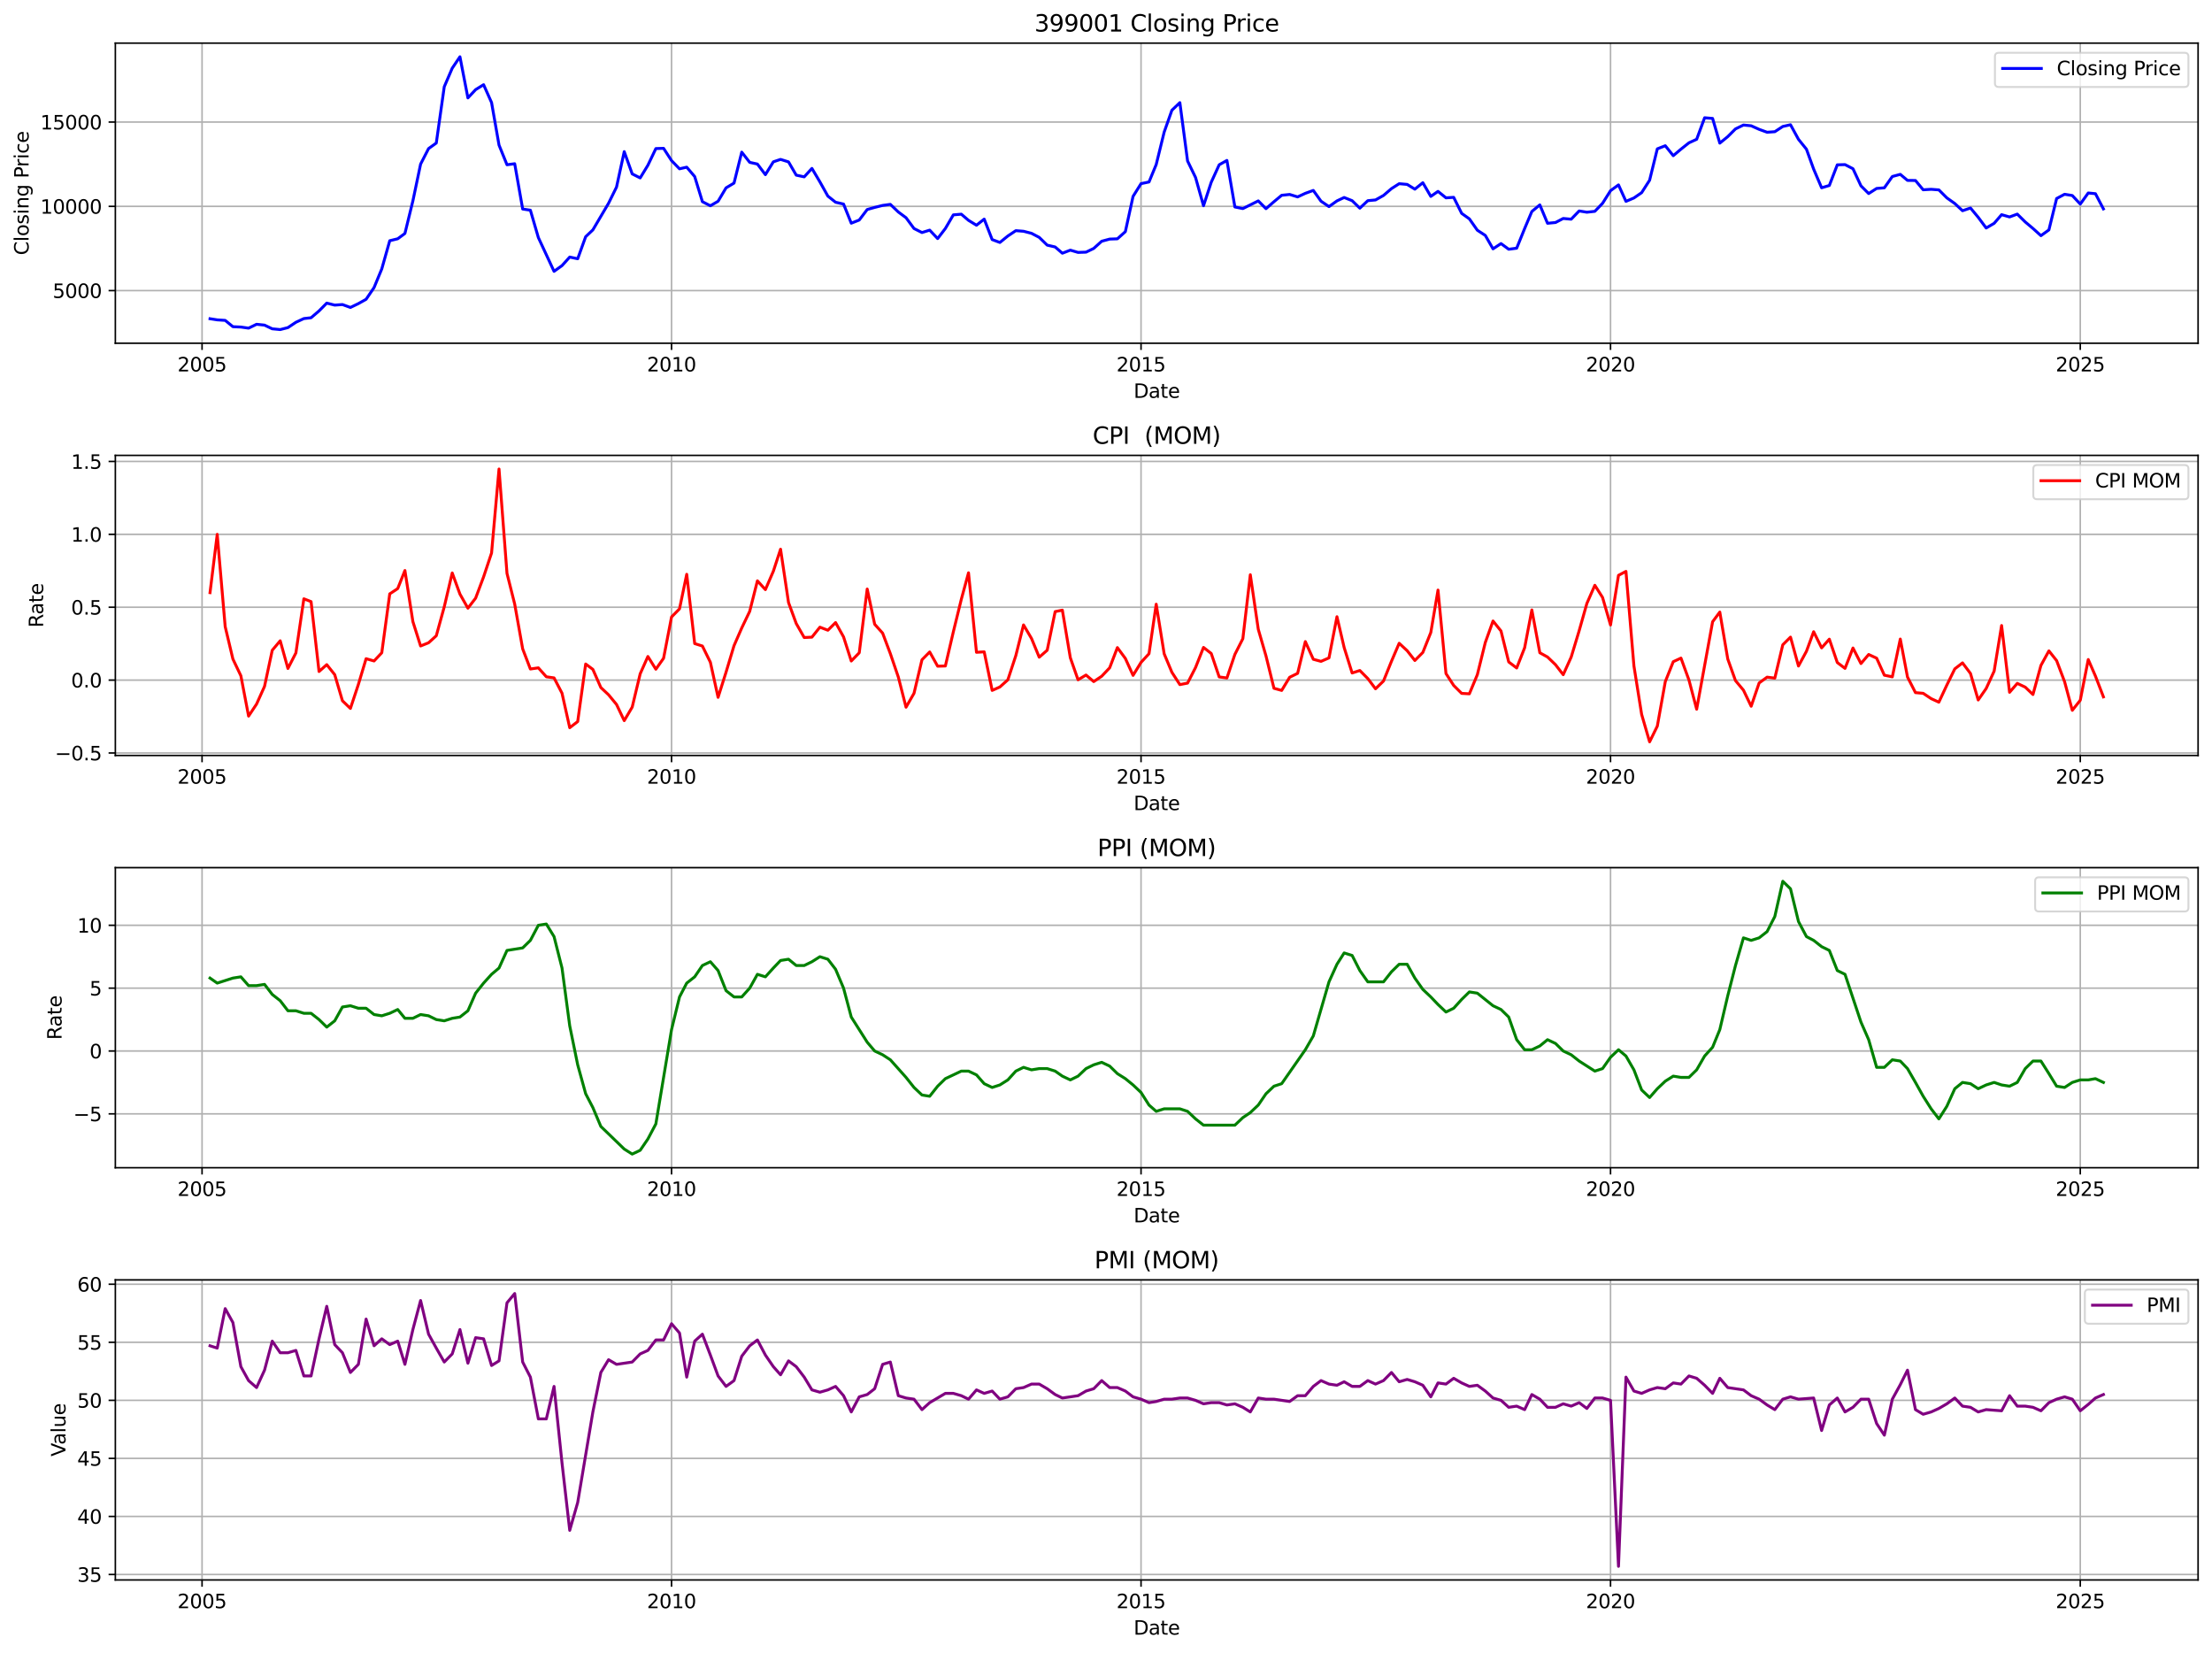 <?xml version="1.0" encoding="utf-8" standalone="no"?>
<!DOCTYPE svg PUBLIC "-//W3C//DTD SVG 1.1//EN"
  "http://www.w3.org/Graphics/SVG/1.1/DTD/svg11.dtd">
<svg xmlns:xlink="http://www.w3.org/1999/xlink" width="1144.621pt" height="855.034pt" viewBox="0 0 1144.621 855.034" xmlns="http://www.w3.org/2000/svg" version="1.1">
 <defs>
  <style type="text/css">*{stroke-linejoin: round; stroke-linecap: butt}</style>
 </defs>
 <g id="figure_1">
  <g id="patch_1">
   <path d="M 0 855.034 
L 1144.621 855.034 
L 1144.621 0 
L 0 0 
z
" style="fill: #ffffff"/>
  </g>
  <g id="axes_1">
   <g id="patch_2">
    <path d="M 59.691 177.578 
L 1137.421 177.578 
L 1137.421 22.318 
L 59.691 22.318 
z
" style="fill: #ffffff"/>
   </g>
   <g id="matplotlib.axis_1">
    <g id="xtick_1">
     <g id="line2d_1">
      <path d="M 104.554 177.578 
L 104.554 22.318 
" clip-path="url(#pee3e5f5eed)" style="fill: none; stroke: #b0b0b0; stroke-width: 0.8; stroke-linecap: square"/>
     </g>
     <g id="line2d_2">
      <defs>
       <path id="m5d72a4e3c0" d="M 0 0 
L 0 3.5 
" style="stroke: #000000; stroke-width: 0.8"/>
      </defs>
      <g>
       <use xlink:href="#m5d72a4e3c0" x="104.554" y="177.578" style="stroke: #000000; stroke-width: 0.8"/>
      </g>
     </g>
     <g id="text_1">
      <!-- 2005 -->
      <g transform="translate(91.829 192.177) scale(0.1 -0.1)">
       <defs>
        <path id="DejaVuSans-32" d="M 1228 531 
L 3431 531 
L 3431 0 
L 469 0 
L 469 531 
Q 828 903 1448 1529 
Q 2069 2156 2228 2338 
Q 2531 2678 2651 2914 
Q 2772 3150 2772 3378 
Q 2772 3750 2511 3984 
Q 2250 4219 1831 4219 
Q 1534 4219 1204 4116 
Q 875 4013 500 3803 
L 500 4441 
Q 881 4594 1212 4672 
Q 1544 4750 1819 4750 
Q 2544 4750 2975 4387 
Q 3406 4025 3406 3419 
Q 3406 3131 3298 2873 
Q 3191 2616 2906 2266 
Q 2828 2175 2409 1742 
Q 1991 1309 1228 531 
z
" transform="scale(0.016)"/>
        <path id="DejaVuSans-30" d="M 2034 4250 
Q 1547 4250 1301 3770 
Q 1056 3291 1056 2328 
Q 1056 1369 1301 889 
Q 1547 409 2034 409 
Q 2525 409 2770 889 
Q 3016 1369 3016 2328 
Q 3016 3291 2770 3770 
Q 2525 4250 2034 4250 
z
M 2034 4750 
Q 2819 4750 3233 4129 
Q 3647 3509 3647 2328 
Q 3647 1150 3233 529 
Q 2819 -91 2034 -91 
Q 1250 -91 836 529 
Q 422 1150 422 2328 
Q 422 3509 836 4129 
Q 1250 4750 2034 4750 
z
" transform="scale(0.016)"/>
        <path id="DejaVuSans-35" d="M 691 4666 
L 3169 4666 
L 3169 4134 
L 1269 4134 
L 1269 2991 
Q 1406 3038 1543 3061 
Q 1681 3084 1819 3084 
Q 2600 3084 3056 2656 
Q 3513 2228 3513 1497 
Q 3513 744 3044 326 
Q 2575 -91 1722 -91 
Q 1428 -91 1123 -41 
Q 819 9 494 109 
L 494 744 
Q 775 591 1075 516 
Q 1375 441 1709 441 
Q 2250 441 2565 725 
Q 2881 1009 2881 1497 
Q 2881 1984 2565 2268 
Q 2250 2553 1709 2553 
Q 1456 2553 1204 2497 
Q 953 2441 691 2322 
L 691 4666 
z
" transform="scale(0.016)"/>
       </defs>
       <use xlink:href="#DejaVuSans-32"/>
       <use xlink:href="#DejaVuSans-30" transform="translate(63.623 0)"/>
       <use xlink:href="#DejaVuSans-30" transform="translate(127.246 0)"/>
       <use xlink:href="#DejaVuSans-35" transform="translate(190.869 0)"/>
      </g>
     </g>
    </g>
    <g id="xtick_2">
     <g id="line2d_3">
      <path d="M 347.497 177.578 
L 347.497 22.318 
" clip-path="url(#pee3e5f5eed)" style="fill: none; stroke: #b0b0b0; stroke-width: 0.8; stroke-linecap: square"/>
     </g>
     <g id="line2d_4">
      <g>
       <use xlink:href="#m5d72a4e3c0" x="347.497" y="177.578" style="stroke: #000000; stroke-width: 0.8"/>
      </g>
     </g>
     <g id="text_2">
      <!-- 2010 -->
      <g transform="translate(334.772 192.177) scale(0.1 -0.1)">
       <defs>
        <path id="DejaVuSans-31" d="M 794 531 
L 1825 531 
L 1825 4091 
L 703 3866 
L 703 4441 
L 1819 4666 
L 2450 4666 
L 2450 531 
L 3481 531 
L 3481 0 
L 794 0 
L 794 531 
z
" transform="scale(0.016)"/>
       </defs>
       <use xlink:href="#DejaVuSans-32"/>
       <use xlink:href="#DejaVuSans-30" transform="translate(63.623 0)"/>
       <use xlink:href="#DejaVuSans-31" transform="translate(127.246 0)"/>
       <use xlink:href="#DejaVuSans-30" transform="translate(190.869 0)"/>
      </g>
     </g>
    </g>
    <g id="xtick_3">
     <g id="line2d_5">
      <path d="M 590.44 177.578 
L 590.44 22.318 
" clip-path="url(#pee3e5f5eed)" style="fill: none; stroke: #b0b0b0; stroke-width: 0.8; stroke-linecap: square"/>
     </g>
     <g id="line2d_6">
      <g>
       <use xlink:href="#m5d72a4e3c0" x="590.44" y="177.578" style="stroke: #000000; stroke-width: 0.8"/>
      </g>
     </g>
     <g id="text_3">
      <!-- 2015 -->
      <g transform="translate(577.715 192.177) scale(0.1 -0.1)">
       <use xlink:href="#DejaVuSans-32"/>
       <use xlink:href="#DejaVuSans-30" transform="translate(63.623 0)"/>
       <use xlink:href="#DejaVuSans-31" transform="translate(127.246 0)"/>
       <use xlink:href="#DejaVuSans-35" transform="translate(190.869 0)"/>
      </g>
     </g>
    </g>
    <g id="xtick_4">
     <g id="line2d_7">
      <path d="M 833.383 177.578 
L 833.383 22.318 
" clip-path="url(#pee3e5f5eed)" style="fill: none; stroke: #b0b0b0; stroke-width: 0.8; stroke-linecap: square"/>
     </g>
     <g id="line2d_8">
      <g>
       <use xlink:href="#m5d72a4e3c0" x="833.383" y="177.578" style="stroke: #000000; stroke-width: 0.8"/>
      </g>
     </g>
     <g id="text_4">
      <!-- 2020 -->
      <g transform="translate(820.658 192.177) scale(0.1 -0.1)">
       <use xlink:href="#DejaVuSans-32"/>
       <use xlink:href="#DejaVuSans-30" transform="translate(63.623 0)"/>
       <use xlink:href="#DejaVuSans-32" transform="translate(127.246 0)"/>
       <use xlink:href="#DejaVuSans-30" transform="translate(190.869 0)"/>
      </g>
     </g>
    </g>
    <g id="xtick_5">
     <g id="line2d_9">
      <path d="M 1076.459 177.578 
L 1076.459 22.318 
" clip-path="url(#pee3e5f5eed)" style="fill: none; stroke: #b0b0b0; stroke-width: 0.8; stroke-linecap: square"/>
     </g>
     <g id="line2d_10">
      <g>
       <use xlink:href="#m5d72a4e3c0" x="1076.459" y="177.578" style="stroke: #000000; stroke-width: 0.8"/>
      </g>
     </g>
     <g id="text_5">
      <!-- 2025 -->
      <g transform="translate(1063.734 192.177) scale(0.1 -0.1)">
       <use xlink:href="#DejaVuSans-32"/>
       <use xlink:href="#DejaVuSans-30" transform="translate(63.623 0)"/>
       <use xlink:href="#DejaVuSans-32" transform="translate(127.246 0)"/>
       <use xlink:href="#DejaVuSans-35" transform="translate(190.869 0)"/>
      </g>
     </g>
    </g>
    <g id="text_6">
     <!-- Date -->
     <g transform="translate(586.605 205.855) scale(0.1 -0.1)">
      <defs>
       <path id="DejaVuSans-44" d="M 1259 4147 
L 1259 519 
L 2022 519 
Q 2988 519 3436 956 
Q 3884 1394 3884 2338 
Q 3884 3275 3436 3711 
Q 2988 4147 2022 4147 
L 1259 4147 
z
M 628 4666 
L 1925 4666 
Q 3281 4666 3915 4102 
Q 4550 3538 4550 2338 
Q 4550 1131 3912 565 
Q 3275 0 1925 0 
L 628 0 
L 628 4666 
z
" transform="scale(0.016)"/>
       <path id="DejaVuSans-61" d="M 2194 1759 
Q 1497 1759 1228 1600 
Q 959 1441 959 1056 
Q 959 750 1161 570 
Q 1363 391 1709 391 
Q 2188 391 2477 730 
Q 2766 1069 2766 1631 
L 2766 1759 
L 2194 1759 
z
M 3341 1997 
L 3341 0 
L 2766 0 
L 2766 531 
Q 2569 213 2275 61 
Q 1981 -91 1556 -91 
Q 1019 -91 701 211 
Q 384 513 384 1019 
Q 384 1609 779 1909 
Q 1175 2209 1959 2209 
L 2766 2209 
L 2766 2266 
Q 2766 2663 2505 2880 
Q 2244 3097 1772 3097 
Q 1472 3097 1187 3025 
Q 903 2953 641 2809 
L 641 3341 
Q 956 3463 1253 3523 
Q 1550 3584 1831 3584 
Q 2591 3584 2966 3190 
Q 3341 2797 3341 1997 
z
" transform="scale(0.016)"/>
       <path id="DejaVuSans-74" d="M 1172 4494 
L 1172 3500 
L 2356 3500 
L 2356 3053 
L 1172 3053 
L 1172 1153 
Q 1172 725 1289 603 
Q 1406 481 1766 481 
L 2356 481 
L 2356 0 
L 1766 0 
Q 1100 0 847 248 
Q 594 497 594 1153 
L 594 3053 
L 172 3053 
L 172 3500 
L 594 3500 
L 594 4494 
L 1172 4494 
z
" transform="scale(0.016)"/>
       <path id="DejaVuSans-65" d="M 3597 1894 
L 3597 1613 
L 953 1613 
Q 991 1019 1311 708 
Q 1631 397 2203 397 
Q 2534 397 2845 478 
Q 3156 559 3463 722 
L 3463 178 
Q 3153 47 2828 -22 
Q 2503 -91 2169 -91 
Q 1331 -91 842 396 
Q 353 884 353 1716 
Q 353 2575 817 3079 
Q 1281 3584 2069 3584 
Q 2775 3584 3186 3129 
Q 3597 2675 3597 1894 
z
M 3022 2063 
Q 3016 2534 2758 2815 
Q 2500 3097 2075 3097 
Q 1594 3097 1305 2825 
Q 1016 2553 972 2059 
L 3022 2063 
z
" transform="scale(0.016)"/>
      </defs>
      <use xlink:href="#DejaVuSans-44"/>
      <use xlink:href="#DejaVuSans-61" transform="translate(77.002 0)"/>
      <use xlink:href="#DejaVuSans-74" transform="translate(138.281 0)"/>
      <use xlink:href="#DejaVuSans-65" transform="translate(177.49 0)"/>
     </g>
    </g>
   </g>
   <g id="matplotlib.axis_2">
    <g id="ytick_1">
     <g id="line2d_11">
      <path d="M 59.691 150.36 
L 1137.421 150.36 
" clip-path="url(#pee3e5f5eed)" style="fill: none; stroke: #b0b0b0; stroke-width: 0.8; stroke-linecap: square"/>
     </g>
     <g id="line2d_12">
      <defs>
       <path id="m6dd7000ff2" d="M 0 0 
L -3.5 0 
" style="stroke: #000000; stroke-width: 0.8"/>
      </defs>
      <g>
       <use xlink:href="#m6dd7000ff2" x="59.691" y="150.36" style="stroke: #000000; stroke-width: 0.8"/>
      </g>
     </g>
     <g id="text_7">
      <!-- 5000 -->
      <g transform="translate(27.241 154.159) scale(0.1 -0.1)">
       <use xlink:href="#DejaVuSans-35"/>
       <use xlink:href="#DejaVuSans-30" transform="translate(63.623 0)"/>
       <use xlink:href="#DejaVuSans-30" transform="translate(127.246 0)"/>
       <use xlink:href="#DejaVuSans-30" transform="translate(190.869 0)"/>
      </g>
     </g>
    </g>
    <g id="ytick_2">
     <g id="line2d_13">
      <path d="M 59.691 106.76 
L 1137.421 106.76 
" clip-path="url(#pee3e5f5eed)" style="fill: none; stroke: #b0b0b0; stroke-width: 0.8; stroke-linecap: square"/>
     </g>
     <g id="line2d_14">
      <g>
       <use xlink:href="#m6dd7000ff2" x="59.691" y="106.76" style="stroke: #000000; stroke-width: 0.8"/>
      </g>
     </g>
     <g id="text_8">
      <!-- 10000 -->
      <g transform="translate(20.878 110.559) scale(0.1 -0.1)">
       <use xlink:href="#DejaVuSans-31"/>
       <use xlink:href="#DejaVuSans-30" transform="translate(63.623 0)"/>
       <use xlink:href="#DejaVuSans-30" transform="translate(127.246 0)"/>
       <use xlink:href="#DejaVuSans-30" transform="translate(190.869 0)"/>
       <use xlink:href="#DejaVuSans-30" transform="translate(254.492 0)"/>
      </g>
     </g>
    </g>
    <g id="ytick_3">
     <g id="line2d_15">
      <path d="M 59.691 63.159 
L 1137.421 63.159 
" clip-path="url(#pee3e5f5eed)" style="fill: none; stroke: #b0b0b0; stroke-width: 0.8; stroke-linecap: square"/>
     </g>
     <g id="line2d_16">
      <g>
       <use xlink:href="#m6dd7000ff2" x="59.691" y="63.159" style="stroke: #000000; stroke-width: 0.8"/>
      </g>
     </g>
     <g id="text_9">
      <!-- 15000 -->
      <g transform="translate(20.878 66.958) scale(0.1 -0.1)">
       <use xlink:href="#DejaVuSans-31"/>
       <use xlink:href="#DejaVuSans-35" transform="translate(63.623 0)"/>
       <use xlink:href="#DejaVuSans-30" transform="translate(127.246 0)"/>
       <use xlink:href="#DejaVuSans-30" transform="translate(190.869 0)"/>
       <use xlink:href="#DejaVuSans-30" transform="translate(254.492 0)"/>
      </g>
     </g>
    </g>
    <g id="text_10">
     <!-- Closing Price -->
     <g transform="translate(14.798 132.011) rotate(-90) scale(0.1 -0.1)">
      <defs>
       <path id="DejaVuSans-43" d="M 4122 4306 
L 4122 3641 
Q 3803 3938 3442 4084 
Q 3081 4231 2675 4231 
Q 1875 4231 1450 3742 
Q 1025 3253 1025 2328 
Q 1025 1406 1450 917 
Q 1875 428 2675 428 
Q 3081 428 3442 575 
Q 3803 722 4122 1019 
L 4122 359 
Q 3791 134 3420 21 
Q 3050 -91 2638 -91 
Q 1578 -91 968 557 
Q 359 1206 359 2328 
Q 359 3453 968 4101 
Q 1578 4750 2638 4750 
Q 3056 4750 3426 4639 
Q 3797 4528 4122 4306 
z
" transform="scale(0.016)"/>
       <path id="DejaVuSans-6c" d="M 603 4863 
L 1178 4863 
L 1178 0 
L 603 0 
L 603 4863 
z
" transform="scale(0.016)"/>
       <path id="DejaVuSans-6f" d="M 1959 3097 
Q 1497 3097 1228 2736 
Q 959 2375 959 1747 
Q 959 1119 1226 758 
Q 1494 397 1959 397 
Q 2419 397 2687 759 
Q 2956 1122 2956 1747 
Q 2956 2369 2687 2733 
Q 2419 3097 1959 3097 
z
M 1959 3584 
Q 2709 3584 3137 3096 
Q 3566 2609 3566 1747 
Q 3566 888 3137 398 
Q 2709 -91 1959 -91 
Q 1206 -91 779 398 
Q 353 888 353 1747 
Q 353 2609 779 3096 
Q 1206 3584 1959 3584 
z
" transform="scale(0.016)"/>
       <path id="DejaVuSans-73" d="M 2834 3397 
L 2834 2853 
Q 2591 2978 2328 3040 
Q 2066 3103 1784 3103 
Q 1356 3103 1142 2972 
Q 928 2841 928 2578 
Q 928 2378 1081 2264 
Q 1234 2150 1697 2047 
L 1894 2003 
Q 2506 1872 2764 1633 
Q 3022 1394 3022 966 
Q 3022 478 2636 193 
Q 2250 -91 1575 -91 
Q 1294 -91 989 -36 
Q 684 19 347 128 
L 347 722 
Q 666 556 975 473 
Q 1284 391 1588 391 
Q 1994 391 2212 530 
Q 2431 669 2431 922 
Q 2431 1156 2273 1281 
Q 2116 1406 1581 1522 
L 1381 1569 
Q 847 1681 609 1914 
Q 372 2147 372 2553 
Q 372 3047 722 3315 
Q 1072 3584 1716 3584 
Q 2034 3584 2315 3537 
Q 2597 3491 2834 3397 
z
" transform="scale(0.016)"/>
       <path id="DejaVuSans-69" d="M 603 3500 
L 1178 3500 
L 1178 0 
L 603 0 
L 603 3500 
z
M 603 4863 
L 1178 4863 
L 1178 4134 
L 603 4134 
L 603 4863 
z
" transform="scale(0.016)"/>
       <path id="DejaVuSans-6e" d="M 3513 2113 
L 3513 0 
L 2938 0 
L 2938 2094 
Q 2938 2591 2744 2837 
Q 2550 3084 2163 3084 
Q 1697 3084 1428 2787 
Q 1159 2491 1159 1978 
L 1159 0 
L 581 0 
L 581 3500 
L 1159 3500 
L 1159 2956 
Q 1366 3272 1645 3428 
Q 1925 3584 2291 3584 
Q 2894 3584 3203 3211 
Q 3513 2838 3513 2113 
z
" transform="scale(0.016)"/>
       <path id="DejaVuSans-67" d="M 2906 1791 
Q 2906 2416 2648 2759 
Q 2391 3103 1925 3103 
Q 1463 3103 1205 2759 
Q 947 2416 947 1791 
Q 947 1169 1205 825 
Q 1463 481 1925 481 
Q 2391 481 2648 825 
Q 2906 1169 2906 1791 
z
M 3481 434 
Q 3481 -459 3084 -895 
Q 2688 -1331 1869 -1331 
Q 1566 -1331 1297 -1286 
Q 1028 -1241 775 -1147 
L 775 -588 
Q 1028 -725 1275 -790 
Q 1522 -856 1778 -856 
Q 2344 -856 2625 -561 
Q 2906 -266 2906 331 
L 2906 616 
Q 2728 306 2450 153 
Q 2172 0 1784 0 
Q 1141 0 747 490 
Q 353 981 353 1791 
Q 353 2603 747 3093 
Q 1141 3584 1784 3584 
Q 2172 3584 2450 3431 
Q 2728 3278 2906 2969 
L 2906 3500 
L 3481 3500 
L 3481 434 
z
" transform="scale(0.016)"/>
       <path id="DejaVuSans-20" transform="scale(0.016)"/>
       <path id="DejaVuSans-50" d="M 1259 4147 
L 1259 2394 
L 2053 2394 
Q 2494 2394 2734 2622 
Q 2975 2850 2975 3272 
Q 2975 3691 2734 3919 
Q 2494 4147 2053 4147 
L 1259 4147 
z
M 628 4666 
L 2053 4666 
Q 2838 4666 3239 4311 
Q 3641 3956 3641 3272 
Q 3641 2581 3239 2228 
Q 2838 1875 2053 1875 
L 1259 1875 
L 1259 0 
L 628 0 
L 628 4666 
z
" transform="scale(0.016)"/>
       <path id="DejaVuSans-72" d="M 2631 2963 
Q 2534 3019 2420 3045 
Q 2306 3072 2169 3072 
Q 1681 3072 1420 2755 
Q 1159 2438 1159 1844 
L 1159 0 
L 581 0 
L 581 3500 
L 1159 3500 
L 1159 2956 
Q 1341 3275 1631 3429 
Q 1922 3584 2338 3584 
Q 2397 3584 2469 3576 
Q 2541 3569 2628 3553 
L 2631 2963 
z
" transform="scale(0.016)"/>
       <path id="DejaVuSans-63" d="M 3122 3366 
L 3122 2828 
Q 2878 2963 2633 3030 
Q 2388 3097 2138 3097 
Q 1578 3097 1268 2742 
Q 959 2388 959 1747 
Q 959 1106 1268 751 
Q 1578 397 2138 397 
Q 2388 397 2633 464 
Q 2878 531 3122 666 
L 3122 134 
Q 2881 22 2623 -34 
Q 2366 -91 2075 -91 
Q 1284 -91 818 406 
Q 353 903 353 1747 
Q 353 2603 823 3093 
Q 1294 3584 2113 3584 
Q 2378 3584 2631 3529 
Q 2884 3475 3122 3366 
z
" transform="scale(0.016)"/>
      </defs>
      <use xlink:href="#DejaVuSans-43"/>
      <use xlink:href="#DejaVuSans-6c" transform="translate(69.824 0)"/>
      <use xlink:href="#DejaVuSans-6f" transform="translate(97.607 0)"/>
      <use xlink:href="#DejaVuSans-73" transform="translate(158.789 0)"/>
      <use xlink:href="#DejaVuSans-69" transform="translate(210.889 0)"/>
      <use xlink:href="#DejaVuSans-6e" transform="translate(238.672 0)"/>
      <use xlink:href="#DejaVuSans-67" transform="translate(302.051 0)"/>
      <use xlink:href="#DejaVuSans-20" transform="translate(365.527 0)"/>
      <use xlink:href="#DejaVuSans-50" transform="translate(397.314 0)"/>
      <use xlink:href="#DejaVuSans-72" transform="translate(455.867 0)"/>
      <use xlink:href="#DejaVuSans-69" transform="translate(496.98 0)"/>
      <use xlink:href="#DejaVuSans-63" transform="translate(524.764 0)"/>
      <use xlink:href="#DejaVuSans-65" transform="translate(579.744 0)"/>
     </g>
    </g>
   </g>
   <g id="line2d_17">
    <path d="M 108.678 164.91 
L 112.404 165.496 
L 116.528 165.765 
L 120.519 169.026 
L 124.644 169.215 
L 128.635 169.779 
L 132.76 167.784 
L 136.884 168.22 
L 140.876 170.126 
L 145 170.521 
L 148.991 169.5 
L 153.116 166.745 
L 157.24 164.83 
L 160.966 164.401 
L 165.09 160.865 
L 169.081 156.831 
L 173.206 157.866 
L 177.197 157.574 
L 181.322 159.076 
L 185.446 157.092 
L 189.438 154.858 
L 193.562 148.785 
L 197.553 139.14 
L 201.678 124.547 
L 205.802 123.543 
L 209.528 120.79 
L 213.652 103.926 
L 217.643 84.918 
L 221.768 76.876 
L 225.759 74.013 
L 229.884 44.885 
L 234.008 35.291 
L 238 29.375 
L 242.124 50.654 
L 246.115 46.381 
L 250.24 43.823 
L 254.364 53.06 
L 258.223 75.066 
L 262.347 85.239 
L 266.338 84.717 
L 270.463 108.148 
L 274.454 108.76 
L 278.579 122.929 
L 286.695 140.389 
L 290.819 137.428 
L 294.81 133 
L 298.935 133.881 
L 303.059 122.472 
L 306.785 118.943 
L 314.9 105.18 
L 319.025 96.804 
L 323.016 78.463 
L 327.141 89.975 
L 331.265 92.056 
L 335.257 85.505 
L 339.381 76.872 
L 343.372 76.743 
L 347.497 83.105 
L 351.621 87.342 
L 355.347 86.498 
L 359.471 91.337 
L 363.462 104.348 
L 367.587 106.469 
L 371.578 104.131 
L 375.703 97.202 
L 379.827 94.734 
L 383.819 78.721 
L 387.943 84.002 
L 391.934 84.883 
L 396.059 90.366 
L 400.183 83.721 
L 403.909 82.471 
L 408.033 83.763 
L 412.024 90.623 
L 416.149 91.503 
L 420.14 87.136 
L 424.265 94.097 
L 428.389 101.469 
L 432.381 104.638 
L 436.505 105.585 
L 440.496 115.479 
L 444.621 113.845 
L 448.745 108.403 
L 452.604 107.317 
L 456.728 106.289 
L 460.719 105.738 
L 464.844 109.681 
L 468.835 112.649 
L 472.96 118.233 
L 477.084 120.315 
L 481.076 119.075 
L 485.2 123.437 
L 489.191 118.219 
L 493.316 111.171 
L 497.44 110.815 
L 501.166 114.005 
L 505.29 116.532 
L 509.281 113.365 
L 513.406 123.958 
L 517.397 125.449 
L 521.522 122.105 
L 525.646 119.344 
L 529.638 119.656 
L 533.762 120.716 
L 537.753 122.816 
L 541.878 126.827 
L 546.002 127.784 
L 549.728 131.015 
L 553.852 129.429 
L 557.843 130.597 
L 561.968 130.463 
L 565.959 128.54 
L 570.084 124.82 
L 574.208 123.701 
L 578.2 123.565 
L 582.324 119.854 
L 586.315 101.612 
L 590.44 95.013 
L 594.564 94.155 
L 598.29 85.132 
L 602.414 68.339 
L 606.405 57.048 
L 610.53 53.108 
L 614.521 83.289 
L 618.646 91.818 
L 622.77 106.46 
L 626.761 94.3 
L 630.886 85.255 
L 634.877 83.004 
L 639.002 107.086 
L 643.126 107.923 
L 651.109 103.945 
L 655.1 107.959 
L 659.225 104.357 
L 663.216 101.041 
L 667.341 100.612 
L 671.465 101.879 
L 675.457 100.024 
L 679.581 98.525 
L 683.572 104.094 
L 687.697 106.899 
L 691.821 103.94 
L 695.547 102.188 
L 699.671 103.829 
L 703.662 107.713 
L 707.787 103.825 
L 711.778 103.451 
L 715.903 101.133 
L 720.027 97.595 
L 724.018 95.047 
L 728.143 95.415 
L 732.134 97.868 
L 736.259 94.53 
L 740.383 101.621 
L 744.109 99.018 
L 748.233 102.36 
L 752.224 102.106 
L 756.349 110.395 
L 760.34 113.238 
L 764.465 119.117 
L 768.589 121.814 
L 772.58 128.751 
L 776.705 126.027 
L 780.696 128.961 
L 784.821 128.42 
L 788.945 118.24 
L 792.67 109.425 
L 796.795 106.006 
L 800.786 115.525 
L 804.911 115.127 
L 808.902 113.039 
L 813.027 113.411 
L 817.151 109.148 
L 821.142 109.801 
L 825.267 109.341 
L 829.258 105.197 
L 833.383 98.66 
L 837.507 95.666 
L 841.366 104.175 
L 845.49 102.431 
L 849.481 99.685 
L 853.606 93.238 
L 857.597 77.012 
L 861.722 75.404 
L 865.846 80.547 
L 869.837 77.177 
L 873.962 73.892 
L 877.953 72.068 
L 882.078 60.928 
L 886.202 61.278 
L 889.927 74.056 
L 894.052 70.688 
L 898.043 66.7 
L 902.168 64.694 
L 906.159 65.081 
L 910.284 66.925 
L 914.408 68.425 
L 918.399 68.14 
L 922.524 65.436 
L 926.515 64.544 
L 930.64 72.083 
L 934.764 77.198 
L 938.489 87.493 
L 942.614 97.157 
L 946.605 95.971 
L 950.73 85.28 
L 954.721 85.17 
L 958.846 87.301 
L 962.97 96.152 
L 966.961 100.136 
L 971.086 97.5 
L 975.077 97.171 
L 979.202 91.322 
L 983.326 90.211 
L 987.051 93.337 
L 991.176 93.385 
L 995.167 98.196 
L 999.292 97.947 
L 1003.283 98.254 
L 1007.408 102.375 
L 1011.532 105.3 
L 1015.523 109.032 
L 1019.648 107.623 
L 1023.639 112.42 
L 1027.764 117.97 
L 1031.888 115.551 
L 1035.746 111.072 
L 1039.871 112.252 
L 1043.862 110.779 
L 1047.987 114.84 
L 1051.978 118.202 
L 1056.103 121.931 
L 1060.227 118.955 
L 1064.218 102.718 
L 1068.343 100.516 
L 1072.334 101.164 
L 1076.459 105.597 
L 1080.583 99.851 
L 1084.308 100.216 
L 1088.433 108.08 
L 1088.433 108.08 
" clip-path="url(#pee3e5f5eed)" style="fill: none; stroke: #0000ff; stroke-width: 1.5; stroke-linecap: square"/>
   </g>
   <g id="patch_3">
    <path d="M 59.691 177.578 
L 59.691 22.318 
" style="fill: none; stroke: #000000; stroke-width: 0.8; stroke-linejoin: miter; stroke-linecap: square"/>
   </g>
   <g id="patch_4">
    <path d="M 1137.421 177.578 
L 1137.421 22.318 
" style="fill: none; stroke: #000000; stroke-width: 0.8; stroke-linejoin: miter; stroke-linecap: square"/>
   </g>
   <g id="patch_5">
    <path d="M 59.691 177.578 
L 1137.421 177.578 
" style="fill: none; stroke: #000000; stroke-width: 0.8; stroke-linejoin: miter; stroke-linecap: square"/>
   </g>
   <g id="patch_6">
    <path d="M 59.691 22.318 
L 1137.421 22.318 
" style="fill: none; stroke: #000000; stroke-width: 0.8; stroke-linejoin: miter; stroke-linecap: square"/>
   </g>
   <g id="text_11">
    <!-- 399001 Closing Price -->
    <g transform="translate(535.268 16.318) scale(0.12 -0.12)">
     <defs>
      <path id="DejaVuSans-33" d="M 2597 2516 
Q 3050 2419 3304 2112 
Q 3559 1806 3559 1356 
Q 3559 666 3084 287 
Q 2609 -91 1734 -91 
Q 1441 -91 1130 -33 
Q 819 25 488 141 
L 488 750 
Q 750 597 1062 519 
Q 1375 441 1716 441 
Q 2309 441 2620 675 
Q 2931 909 2931 1356 
Q 2931 1769 2642 2001 
Q 2353 2234 1838 2234 
L 1294 2234 
L 1294 2753 
L 1863 2753 
Q 2328 2753 2575 2939 
Q 2822 3125 2822 3475 
Q 2822 3834 2567 4026 
Q 2313 4219 1838 4219 
Q 1578 4219 1281 4162 
Q 984 4106 628 3988 
L 628 4550 
Q 988 4650 1302 4700 
Q 1616 4750 1894 4750 
Q 2613 4750 3031 4423 
Q 3450 4097 3450 3541 
Q 3450 3153 3228 2886 
Q 3006 2619 2597 2516 
z
" transform="scale(0.016)"/>
      <path id="DejaVuSans-39" d="M 703 97 
L 703 672 
Q 941 559 1184 500 
Q 1428 441 1663 441 
Q 2288 441 2617 861 
Q 2947 1281 2994 2138 
Q 2813 1869 2534 1725 
Q 2256 1581 1919 1581 
Q 1219 1581 811 2004 
Q 403 2428 403 3163 
Q 403 3881 828 4315 
Q 1253 4750 1959 4750 
Q 2769 4750 3195 4129 
Q 3622 3509 3622 2328 
Q 3622 1225 3098 567 
Q 2575 -91 1691 -91 
Q 1453 -91 1209 -44 
Q 966 3 703 97 
z
M 1959 2075 
Q 2384 2075 2632 2365 
Q 2881 2656 2881 3163 
Q 2881 3666 2632 3958 
Q 2384 4250 1959 4250 
Q 1534 4250 1286 3958 
Q 1038 3666 1038 3163 
Q 1038 2656 1286 2365 
Q 1534 2075 1959 2075 
z
" transform="scale(0.016)"/>
     </defs>
     <use xlink:href="#DejaVuSans-33"/>
     <use xlink:href="#DejaVuSans-39" transform="translate(63.623 0)"/>
     <use xlink:href="#DejaVuSans-39" transform="translate(127.246 0)"/>
     <use xlink:href="#DejaVuSans-30" transform="translate(190.869 0)"/>
     <use xlink:href="#DejaVuSans-30" transform="translate(254.492 0)"/>
     <use xlink:href="#DejaVuSans-31" transform="translate(318.115 0)"/>
     <use xlink:href="#DejaVuSans-20" transform="translate(381.738 0)"/>
     <use xlink:href="#DejaVuSans-43" transform="translate(413.525 0)"/>
     <use xlink:href="#DejaVuSans-6c" transform="translate(483.35 0)"/>
     <use xlink:href="#DejaVuSans-6f" transform="translate(511.133 0)"/>
     <use xlink:href="#DejaVuSans-73" transform="translate(572.314 0)"/>
     <use xlink:href="#DejaVuSans-69" transform="translate(624.414 0)"/>
     <use xlink:href="#DejaVuSans-6e" transform="translate(652.197 0)"/>
     <use xlink:href="#DejaVuSans-67" transform="translate(715.576 0)"/>
     <use xlink:href="#DejaVuSans-20" transform="translate(779.053 0)"/>
     <use xlink:href="#DejaVuSans-50" transform="translate(810.84 0)"/>
     <use xlink:href="#DejaVuSans-72" transform="translate(869.393 0)"/>
     <use xlink:href="#DejaVuSans-69" transform="translate(910.506 0)"/>
     <use xlink:href="#DejaVuSans-63" transform="translate(938.289 0)"/>
     <use xlink:href="#DejaVuSans-65" transform="translate(993.27 0)"/>
    </g>
   </g>
   <g id="legend_1">
    <g id="patch_7">
     <path d="M 1034.294 44.996 
L 1130.421 44.996 
Q 1132.421 44.996 1132.421 42.996 
L 1132.421 29.318 
Q 1132.421 27.318 1130.421 27.318 
L 1034.294 27.318 
Q 1032.294 27.318 1032.294 29.318 
L 1032.294 42.996 
Q 1032.294 44.996 1034.294 44.996 
z
" style="fill: #ffffff; opacity: 0.8; stroke: #cccccc; stroke-linejoin: miter"/>
    </g>
    <g id="line2d_18">
     <path d="M 1036.294 35.417 
L 1046.294 35.417 
L 1056.294 35.417 
" style="fill: none; stroke: #0000ff; stroke-width: 1.5; stroke-linecap: square"/>
    </g>
    <g id="text_12">
     <!-- Closing Price -->
     <g transform="translate(1064.294 38.917) scale(0.1 -0.1)">
      <use xlink:href="#DejaVuSans-43"/>
      <use xlink:href="#DejaVuSans-6c" transform="translate(69.824 0)"/>
      <use xlink:href="#DejaVuSans-6f" transform="translate(97.607 0)"/>
      <use xlink:href="#DejaVuSans-73" transform="translate(158.789 0)"/>
      <use xlink:href="#DejaVuSans-69" transform="translate(210.889 0)"/>
      <use xlink:href="#DejaVuSans-6e" transform="translate(238.672 0)"/>
      <use xlink:href="#DejaVuSans-67" transform="translate(302.051 0)"/>
      <use xlink:href="#DejaVuSans-20" transform="translate(365.527 0)"/>
      <use xlink:href="#DejaVuSans-50" transform="translate(397.314 0)"/>
      <use xlink:href="#DejaVuSans-72" transform="translate(455.867 0)"/>
      <use xlink:href="#DejaVuSans-69" transform="translate(496.98 0)"/>
      <use xlink:href="#DejaVuSans-63" transform="translate(524.764 0)"/>
      <use xlink:href="#DejaVuSans-65" transform="translate(579.744 0)"/>
     </g>
    </g>
   </g>
  </g>
  <g id="axes_2">
   <g id="patch_8">
    <path d="M 59.691 390.878 
L 1137.421 390.878 
L 1137.421 235.618 
L 59.691 235.618 
z
" style="fill: #ffffff"/>
   </g>
   <g id="matplotlib.axis_3">
    <g id="xtick_6">
     <g id="line2d_19">
      <path d="M 104.554 390.878 
L 104.554 235.618 
" clip-path="url(#p80f5f2be4a)" style="fill: none; stroke: #b0b0b0; stroke-width: 0.8; stroke-linecap: square"/>
     </g>
     <g id="line2d_20">
      <g>
       <use xlink:href="#m5d72a4e3c0" x="104.554" y="390.878" style="stroke: #000000; stroke-width: 0.8"/>
      </g>
     </g>
     <g id="text_13">
      <!-- 2005 -->
      <g transform="translate(91.829 405.477) scale(0.1 -0.1)">
       <use xlink:href="#DejaVuSans-32"/>
       <use xlink:href="#DejaVuSans-30" transform="translate(63.623 0)"/>
       <use xlink:href="#DejaVuSans-30" transform="translate(127.246 0)"/>
       <use xlink:href="#DejaVuSans-35" transform="translate(190.869 0)"/>
      </g>
     </g>
    </g>
    <g id="xtick_7">
     <g id="line2d_21">
      <path d="M 347.497 390.878 
L 347.497 235.618 
" clip-path="url(#p80f5f2be4a)" style="fill: none; stroke: #b0b0b0; stroke-width: 0.8; stroke-linecap: square"/>
     </g>
     <g id="line2d_22">
      <g>
       <use xlink:href="#m5d72a4e3c0" x="347.497" y="390.878" style="stroke: #000000; stroke-width: 0.8"/>
      </g>
     </g>
     <g id="text_14">
      <!-- 2010 -->
      <g transform="translate(334.772 405.477) scale(0.1 -0.1)">
       <use xlink:href="#DejaVuSans-32"/>
       <use xlink:href="#DejaVuSans-30" transform="translate(63.623 0)"/>
       <use xlink:href="#DejaVuSans-31" transform="translate(127.246 0)"/>
       <use xlink:href="#DejaVuSans-30" transform="translate(190.869 0)"/>
      </g>
     </g>
    </g>
    <g id="xtick_8">
     <g id="line2d_23">
      <path d="M 590.44 390.878 
L 590.44 235.618 
" clip-path="url(#p80f5f2be4a)" style="fill: none; stroke: #b0b0b0; stroke-width: 0.8; stroke-linecap: square"/>
     </g>
     <g id="line2d_24">
      <g>
       <use xlink:href="#m5d72a4e3c0" x="590.44" y="390.878" style="stroke: #000000; stroke-width: 0.8"/>
      </g>
     </g>
     <g id="text_15">
      <!-- 2015 -->
      <g transform="translate(577.715 405.477) scale(0.1 -0.1)">
       <use xlink:href="#DejaVuSans-32"/>
       <use xlink:href="#DejaVuSans-30" transform="translate(63.623 0)"/>
       <use xlink:href="#DejaVuSans-31" transform="translate(127.246 0)"/>
       <use xlink:href="#DejaVuSans-35" transform="translate(190.869 0)"/>
      </g>
     </g>
    </g>
    <g id="xtick_9">
     <g id="line2d_25">
      <path d="M 833.383 390.878 
L 833.383 235.618 
" clip-path="url(#p80f5f2be4a)" style="fill: none; stroke: #b0b0b0; stroke-width: 0.8; stroke-linecap: square"/>
     </g>
     <g id="line2d_26">
      <g>
       <use xlink:href="#m5d72a4e3c0" x="833.383" y="390.878" style="stroke: #000000; stroke-width: 0.8"/>
      </g>
     </g>
     <g id="text_16">
      <!-- 2020 -->
      <g transform="translate(820.658 405.477) scale(0.1 -0.1)">
       <use xlink:href="#DejaVuSans-32"/>
       <use xlink:href="#DejaVuSans-30" transform="translate(63.623 0)"/>
       <use xlink:href="#DejaVuSans-32" transform="translate(127.246 0)"/>
       <use xlink:href="#DejaVuSans-30" transform="translate(190.869 0)"/>
      </g>
     </g>
    </g>
    <g id="xtick_10">
     <g id="line2d_27">
      <path d="M 1076.459 390.878 
L 1076.459 235.618 
" clip-path="url(#p80f5f2be4a)" style="fill: none; stroke: #b0b0b0; stroke-width: 0.8; stroke-linecap: square"/>
     </g>
     <g id="line2d_28">
      <g>
       <use xlink:href="#m5d72a4e3c0" x="1076.459" y="390.878" style="stroke: #000000; stroke-width: 0.8"/>
      </g>
     </g>
     <g id="text_17">
      <!-- 2025 -->
      <g transform="translate(1063.734 405.477) scale(0.1 -0.1)">
       <use xlink:href="#DejaVuSans-32"/>
       <use xlink:href="#DejaVuSans-30" transform="translate(63.623 0)"/>
       <use xlink:href="#DejaVuSans-32" transform="translate(127.246 0)"/>
       <use xlink:href="#DejaVuSans-35" transform="translate(190.869 0)"/>
      </g>
     </g>
    </g>
    <g id="text_18">
     <!-- Date -->
     <g transform="translate(586.605 419.155) scale(0.1 -0.1)">
      <use xlink:href="#DejaVuSans-44"/>
      <use xlink:href="#DejaVuSans-61" transform="translate(77.002 0)"/>
      <use xlink:href="#DejaVuSans-74" transform="translate(138.281 0)"/>
      <use xlink:href="#DejaVuSans-65" transform="translate(177.49 0)"/>
     </g>
    </g>
   </g>
   <g id="matplotlib.axis_4">
    <g id="ytick_4">
     <g id="line2d_29">
      <path d="M 59.691 389.592 
L 1137.421 389.592 
" clip-path="url(#p80f5f2be4a)" style="fill: none; stroke: #b0b0b0; stroke-width: 0.8; stroke-linecap: square"/>
     </g>
     <g id="line2d_30">
      <g>
       <use xlink:href="#m6dd7000ff2" x="59.691" y="389.592" style="stroke: #000000; stroke-width: 0.8"/>
      </g>
     </g>
     <g id="text_19">
      <!-- −0.5 -->
      <g transform="translate(28.408 393.392) scale(0.1 -0.1)">
       <defs>
        <path id="DejaVuSans-2212" d="M 678 2272 
L 4684 2272 
L 4684 1741 
L 678 1741 
L 678 2272 
z
" transform="scale(0.016)"/>
        <path id="DejaVuSans-2e" d="M 684 794 
L 1344 794 
L 1344 0 
L 684 0 
L 684 794 
z
" transform="scale(0.016)"/>
       </defs>
       <use xlink:href="#DejaVuSans-2212"/>
       <use xlink:href="#DejaVuSans-30" transform="translate(83.789 0)"/>
       <use xlink:href="#DejaVuSans-2e" transform="translate(147.412 0)"/>
       <use xlink:href="#DejaVuSans-35" transform="translate(179.199 0)"/>
      </g>
     </g>
    </g>
    <g id="ytick_5">
     <g id="line2d_31">
      <path d="M 59.691 351.884 
L 1137.421 351.884 
" clip-path="url(#p80f5f2be4a)" style="fill: none; stroke: #b0b0b0; stroke-width: 0.8; stroke-linecap: square"/>
     </g>
     <g id="line2d_32">
      <g>
       <use xlink:href="#m6dd7000ff2" x="59.691" y="351.884" style="stroke: #000000; stroke-width: 0.8"/>
      </g>
     </g>
     <g id="text_20">
      <!-- 0.0 -->
      <g transform="translate(36.788 355.683) scale(0.1 -0.1)">
       <use xlink:href="#DejaVuSans-30"/>
       <use xlink:href="#DejaVuSans-2e" transform="translate(63.623 0)"/>
       <use xlink:href="#DejaVuSans-30" transform="translate(95.41 0)"/>
      </g>
     </g>
    </g>
    <g id="ytick_6">
     <g id="line2d_33">
      <path d="M 59.691 314.176 
L 1137.421 314.176 
" clip-path="url(#p80f5f2be4a)" style="fill: none; stroke: #b0b0b0; stroke-width: 0.8; stroke-linecap: square"/>
     </g>
     <g id="line2d_34">
      <g>
       <use xlink:href="#m6dd7000ff2" x="59.691" y="314.176" style="stroke: #000000; stroke-width: 0.8"/>
      </g>
     </g>
     <g id="text_21">
      <!-- 0.5 -->
      <g transform="translate(36.788 317.975) scale(0.1 -0.1)">
       <use xlink:href="#DejaVuSans-30"/>
       <use xlink:href="#DejaVuSans-2e" transform="translate(63.623 0)"/>
       <use xlink:href="#DejaVuSans-35" transform="translate(95.41 0)"/>
      </g>
     </g>
    </g>
    <g id="ytick_7">
     <g id="line2d_35">
      <path d="M 59.691 276.468 
L 1137.421 276.468 
" clip-path="url(#p80f5f2be4a)" style="fill: none; stroke: #b0b0b0; stroke-width: 0.8; stroke-linecap: square"/>
     </g>
     <g id="line2d_36">
      <g>
       <use xlink:href="#m6dd7000ff2" x="59.691" y="276.468" style="stroke: #000000; stroke-width: 0.8"/>
      </g>
     </g>
     <g id="text_22">
      <!-- 1.0 -->
      <g transform="translate(36.788 280.267) scale(0.1 -0.1)">
       <use xlink:href="#DejaVuSans-31"/>
       <use xlink:href="#DejaVuSans-2e" transform="translate(63.623 0)"/>
       <use xlink:href="#DejaVuSans-30" transform="translate(95.41 0)"/>
      </g>
     </g>
    </g>
    <g id="ytick_8">
     <g id="line2d_37">
      <path d="M 59.691 238.76 
L 1137.421 238.76 
" clip-path="url(#p80f5f2be4a)" style="fill: none; stroke: #b0b0b0; stroke-width: 0.8; stroke-linecap: square"/>
     </g>
     <g id="line2d_38">
      <g>
       <use xlink:href="#m6dd7000ff2" x="59.691" y="238.76" style="stroke: #000000; stroke-width: 0.8"/>
      </g>
     </g>
     <g id="text_23">
      <!-- 1.5 -->
      <g transform="translate(36.788 242.559) scale(0.1 -0.1)">
       <use xlink:href="#DejaVuSans-31"/>
       <use xlink:href="#DejaVuSans-2e" transform="translate(63.623 0)"/>
       <use xlink:href="#DejaVuSans-35" transform="translate(95.41 0)"/>
      </g>
     </g>
    </g>
    <g id="text_24">
     <!-- Rate -->
     <g transform="translate(22.328 324.711) rotate(-90) scale(0.1 -0.1)">
      <defs>
       <path id="DejaVuSans-52" d="M 2841 2188 
Q 3044 2119 3236 1894 
Q 3428 1669 3622 1275 
L 4263 0 
L 3584 0 
L 2988 1197 
Q 2756 1666 2539 1819 
Q 2322 1972 1947 1972 
L 1259 1972 
L 1259 0 
L 628 0 
L 628 4666 
L 2053 4666 
Q 2853 4666 3247 4331 
Q 3641 3997 3641 3322 
Q 3641 2881 3436 2590 
Q 3231 2300 2841 2188 
z
M 1259 4147 
L 1259 2491 
L 2053 2491 
Q 2509 2491 2742 2702 
Q 2975 2913 2975 3322 
Q 2975 3731 2742 3939 
Q 2509 4147 2053 4147 
L 1259 4147 
z
" transform="scale(0.016)"/>
      </defs>
      <use xlink:href="#DejaVuSans-52"/>
      <use xlink:href="#DejaVuSans-61" transform="translate(67.232 0)"/>
      <use xlink:href="#DejaVuSans-74" transform="translate(128.512 0)"/>
      <use xlink:href="#DejaVuSans-65" transform="translate(167.721 0)"/>
     </g>
    </g>
   </g>
   <g id="line2d_39">
    <path d="M 108.678 306.634 
L 112.404 276.468 
L 116.528 324.232 
L 120.519 340.991 
L 124.644 349.65 
L 128.635 370.506 
L 132.76 364.298 
L 136.884 355.133 
L 140.876 336.453 
L 145 331.541 
L 148.991 345.864 
L 153.116 337.815 
L 157.24 309.824 
L 160.966 311.275 
L 165.09 347.436 
L 169.081 343.891 
L 173.206 349.069 
L 177.197 362.577 
L 181.322 366.554 
L 185.446 354.123 
L 189.438 340.807 
L 193.562 341.986 
L 197.553 337.743 
L 201.678 307.263 
L 205.802 304.539 
L 209.528 295.182 
L 213.652 321.625 
L 217.643 334.225 
L 221.768 332.57 
L 225.759 328.952 
L 229.884 313.971 
L 234.008 296.442 
L 238 307.381 
L 242.124 314.674 
L 246.115 309.48 
L 250.24 298.476 
L 254.364 286.112 
L 258.223 242.675 
L 262.347 296.675 
L 266.338 312.564 
L 270.463 335.727 
L 274.454 346.14 
L 278.579 345.541 
L 282.703 350.169 
L 286.695 350.741 
L 290.819 358.664 
L 294.81 376.515 
L 298.935 373.332 
L 303.059 343.558 
L 306.785 346.333 
L 310.909 355.725 
L 314.9 359.473 
L 319.025 364.485 
L 323.016 372.854 
L 327.141 365.864 
L 331.265 348.635 
L 335.257 339.662 
L 339.381 346.25 
L 343.372 340.587 
L 347.497 319.214 
L 351.621 315.021 
L 355.347 297.142 
L 359.471 332.986 
L 363.462 334.258 
L 367.587 342.647 
L 371.578 360.809 
L 375.703 347.779 
L 379.827 334.064 
L 383.819 324.921 
L 387.943 316.311 
L 391.934 300.516 
L 396.059 305.07 
L 400.183 295.536 
L 403.909 284.152 
L 408.033 311.757 
L 412.024 322.619 
L 416.149 329.86 
L 420.14 329.66 
L 424.265 324.499 
L 428.389 326.085 
L 432.381 322.116 
L 436.505 329.525 
L 440.496 342.006 
L 444.621 337.757 
L 448.745 304.758 
L 452.604 322.98 
L 456.728 327.587 
L 460.719 338.2 
L 464.844 350.303 
L 468.835 365.913 
L 472.96 358.723 
L 477.084 341.36 
L 481.076 337.327 
L 485.2 344.693 
L 489.191 344.576 
L 493.316 326.901 
L 497.44 310.09 
L 501.166 296.369 
L 505.29 337.499 
L 509.281 337.266 
L 513.406 357.222 
L 517.397 355.443 
L 521.522 351.743 
L 525.646 339.22 
L 529.638 323.331 
L 533.762 330.335 
L 537.753 340.032 
L 541.878 336.441 
L 546.002 316.45 
L 549.728 315.692 
L 553.852 340.325 
L 557.843 351.72 
L 561.968 349.261 
L 565.959 352.649 
L 570.084 349.88 
L 574.208 345.52 
L 578.2 335.072 
L 582.324 340.676 
L 586.315 349.44 
L 590.44 342.713 
L 594.564 338.228 
L 598.29 312.614 
L 602.414 338.273 
L 606.405 347.838 
L 610.53 354.215 
L 614.521 353.438 
L 618.646 345.378 
L 622.77 334.978 
L 626.761 338.099 
L 630.886 350.236 
L 634.877 350.785 
L 639.002 338.582 
L 643.126 330.447 
L 646.985 297.371 
L 651.109 325.597 
L 655.1 339.387 
L 659.225 356.122 
L 663.216 357.223 
L 667.341 350.416 
L 671.465 348.391 
L 675.457 331.959 
L 679.581 341.114 
L 683.572 342.19 
L 687.697 340.394 
L 691.821 319.085 
L 695.547 335.046 
L 699.671 348.2 
L 703.662 346.914 
L 707.787 351.085 
L 711.778 356.379 
L 715.903 352.367 
L 720.027 342.15 
L 724.018 332.826 
L 728.143 336.665 
L 732.134 341.738 
L 736.259 337.578 
L 740.383 327.264 
L 744.109 305.304 
L 748.233 348.483 
L 752.224 354.645 
L 756.349 358.752 
L 760.34 358.977 
L 764.465 349.071 
L 768.589 332.412 
L 772.58 321.305 
L 776.705 326.47 
L 780.696 342.483 
L 784.821 345.617 
L 788.945 335.137 
L 792.67 315.58 
L 796.795 337.737 
L 800.786 339.939 
L 804.911 343.921 
L 808.902 349.089 
L 813.027 339.965 
L 817.151 326.341 
L 821.142 312.231 
L 825.267 302.824 
L 829.258 309.122 
L 833.383 323.376 
L 837.507 297.684 
L 841.366 295.64 
L 845.49 344.555 
L 849.481 369.623 
L 853.606 383.821 
L 857.597 375.689 
L 861.722 352.671 
L 865.846 342.353 
L 869.837 340.502 
L 873.962 351.838 
L 877.953 366.937 
L 886.202 321.704 
L 889.927 316.681 
L 894.052 340.985 
L 898.043 352.159 
L 902.168 357.095 
L 906.159 365.414 
L 910.284 353.362 
L 914.408 350.356 
L 918.399 350.865 
L 922.524 333.608 
L 926.515 329.644 
L 930.64 344.599 
L 934.764 336.972 
L 938.489 326.859 
L 942.614 335.201 
L 946.605 330.707 
L 950.73 342.794 
L 954.721 345.824 
L 958.846 335.275 
L 962.97 343.325 
L 966.961 338.636 
L 971.086 340.538 
L 975.077 349.348 
L 979.202 350.193 
L 983.326 330.646 
L 987.051 350.295 
L 991.176 358.366 
L 995.167 358.719 
L 999.292 361.469 
L 1003.283 363.302 
L 1007.408 354.468 
L 1011.532 346.065 
L 1015.523 342.977 
L 1019.648 348.46 
L 1023.639 362.171 
L 1027.764 356.228 
L 1031.888 347.238 
L 1035.746 323.648 
L 1039.871 358.199 
L 1043.862 353.58 
L 1047.987 355.529 
L 1051.978 359.342 
L 1056.103 344.286 
L 1060.227 336.763 
L 1064.218 341.804 
L 1068.343 352.706 
L 1072.334 367.515 
L 1076.459 362.305 
L 1080.583 341.234 
L 1084.308 349.812 
L 1088.433 360.558 
L 1088.433 360.558 
" clip-path="url(#p80f5f2be4a)" style="fill: none; stroke: #ff0000; stroke-width: 1.5; stroke-linecap: square"/>
   </g>
   <g id="patch_9">
    <path d="M 59.691 390.878 
L 59.691 235.618 
" style="fill: none; stroke: #000000; stroke-width: 0.8; stroke-linejoin: miter; stroke-linecap: square"/>
   </g>
   <g id="patch_10">
    <path d="M 1137.421 390.878 
L 1137.421 235.618 
" style="fill: none; stroke: #000000; stroke-width: 0.8; stroke-linejoin: miter; stroke-linecap: square"/>
   </g>
   <g id="patch_11">
    <path d="M 59.691 390.878 
L 1137.421 390.878 
" style="fill: none; stroke: #000000; stroke-width: 0.8; stroke-linejoin: miter; stroke-linecap: square"/>
   </g>
   <g id="patch_12">
    <path d="M 59.691 235.618 
L 1137.421 235.618 
" style="fill: none; stroke: #000000; stroke-width: 0.8; stroke-linejoin: miter; stroke-linecap: square"/>
   </g>
   <g id="text_25">
    <!-- CPI  (MOM) -->
    <g transform="translate(565.406 229.618) scale(0.12 -0.12)">
     <defs>
      <path id="DejaVuSans-49" d="M 628 4666 
L 1259 4666 
L 1259 0 
L 628 0 
L 628 4666 
z
" transform="scale(0.016)"/>
      <path id="DejaVuSans-28" d="M 1984 4856 
Q 1566 4138 1362 3434 
Q 1159 2731 1159 2009 
Q 1159 1288 1364 580 
Q 1569 -128 1984 -844 
L 1484 -844 
Q 1016 -109 783 600 
Q 550 1309 550 2009 
Q 550 2706 781 3412 
Q 1013 4119 1484 4856 
L 1984 4856 
z
" transform="scale(0.016)"/>
      <path id="DejaVuSans-4d" d="M 628 4666 
L 1569 4666 
L 2759 1491 
L 3956 4666 
L 4897 4666 
L 4897 0 
L 4281 0 
L 4281 4097 
L 3078 897 
L 2444 897 
L 1241 4097 
L 1241 0 
L 628 0 
L 628 4666 
z
" transform="scale(0.016)"/>
      <path id="DejaVuSans-4f" d="M 2522 4238 
Q 1834 4238 1429 3725 
Q 1025 3213 1025 2328 
Q 1025 1447 1429 934 
Q 1834 422 2522 422 
Q 3209 422 3611 934 
Q 4013 1447 4013 2328 
Q 4013 3213 3611 3725 
Q 3209 4238 2522 4238 
z
M 2522 4750 
Q 3503 4750 4090 4092 
Q 4678 3434 4678 2328 
Q 4678 1225 4090 567 
Q 3503 -91 2522 -91 
Q 1538 -91 948 565 
Q 359 1222 359 2328 
Q 359 3434 948 4092 
Q 1538 4750 2522 4750 
z
" transform="scale(0.016)"/>
      <path id="DejaVuSans-29" d="M 513 4856 
L 1013 4856 
Q 1481 4119 1714 3412 
Q 1947 2706 1947 2009 
Q 1947 1309 1714 600 
Q 1481 -109 1013 -844 
L 513 -844 
Q 928 -128 1133 580 
Q 1338 1288 1338 2009 
Q 1338 2731 1133 3434 
Q 928 4138 513 4856 
z
" transform="scale(0.016)"/>
     </defs>
     <use xlink:href="#DejaVuSans-43"/>
     <use xlink:href="#DejaVuSans-50" transform="translate(69.824 0)"/>
     <use xlink:href="#DejaVuSans-49" transform="translate(130.127 0)"/>
     <use xlink:href="#DejaVuSans-20" transform="translate(159.619 0)"/>
     <use xlink:href="#DejaVuSans-20" transform="translate(191.406 0)"/>
     <use xlink:href="#DejaVuSans-28" transform="translate(223.193 0)"/>
     <use xlink:href="#DejaVuSans-4d" transform="translate(262.207 0)"/>
     <use xlink:href="#DejaVuSans-4f" transform="translate(348.486 0)"/>
     <use xlink:href="#DejaVuSans-4d" transform="translate(427.197 0)"/>
     <use xlink:href="#DejaVuSans-29" transform="translate(513.477 0)"/>
    </g>
   </g>
   <g id="legend_2">
    <g id="patch_13">
     <path d="M 1054.152 258.296 
L 1130.421 258.296 
Q 1132.421 258.296 1132.421 256.296 
L 1132.421 242.618 
Q 1132.421 240.618 1130.421 240.618 
L 1054.152 240.618 
Q 1052.152 240.618 1052.152 242.618 
L 1052.152 256.296 
Q 1052.152 258.296 1054.152 258.296 
z
" style="fill: #ffffff; opacity: 0.8; stroke: #cccccc; stroke-linejoin: miter"/>
    </g>
    <g id="line2d_40">
     <path d="M 1056.152 248.717 
L 1066.152 248.717 
L 1076.152 248.717 
" style="fill: none; stroke: #ff0000; stroke-width: 1.5; stroke-linecap: square"/>
    </g>
    <g id="text_26">
     <!-- CPI MOM -->
     <g transform="translate(1084.152 252.217) scale(0.1 -0.1)">
      <use xlink:href="#DejaVuSans-43"/>
      <use xlink:href="#DejaVuSans-50" transform="translate(69.824 0)"/>
      <use xlink:href="#DejaVuSans-49" transform="translate(130.127 0)"/>
      <use xlink:href="#DejaVuSans-20" transform="translate(159.619 0)"/>
      <use xlink:href="#DejaVuSans-4d" transform="translate(191.406 0)"/>
      <use xlink:href="#DejaVuSans-4f" transform="translate(277.686 0)"/>
      <use xlink:href="#DejaVuSans-4d" transform="translate(356.396 0)"/>
     </g>
    </g>
   </g>
  </g>
  <g id="axes_3">
   <g id="patch_14">
    <path d="M 59.691 604.178 
L 1137.421 604.178 
L 1137.421 448.918 
L 59.691 448.918 
z
" style="fill: #ffffff"/>
   </g>
   <g id="matplotlib.axis_5">
    <g id="xtick_11">
     <g id="line2d_41">
      <path d="M 104.554 604.178 
L 104.554 448.918 
" clip-path="url(#p1eba43c3f4)" style="fill: none; stroke: #b0b0b0; stroke-width: 0.8; stroke-linecap: square"/>
     </g>
     <g id="line2d_42">
      <g>
       <use xlink:href="#m5d72a4e3c0" x="104.554" y="604.178" style="stroke: #000000; stroke-width: 0.8"/>
      </g>
     </g>
     <g id="text_27">
      <!-- 2005 -->
      <g transform="translate(91.829 618.777) scale(0.1 -0.1)">
       <use xlink:href="#DejaVuSans-32"/>
       <use xlink:href="#DejaVuSans-30" transform="translate(63.623 0)"/>
       <use xlink:href="#DejaVuSans-30" transform="translate(127.246 0)"/>
       <use xlink:href="#DejaVuSans-35" transform="translate(190.869 0)"/>
      </g>
     </g>
    </g>
    <g id="xtick_12">
     <g id="line2d_43">
      <path d="M 347.497 604.178 
L 347.497 448.918 
" clip-path="url(#p1eba43c3f4)" style="fill: none; stroke: #b0b0b0; stroke-width: 0.8; stroke-linecap: square"/>
     </g>
     <g id="line2d_44">
      <g>
       <use xlink:href="#m5d72a4e3c0" x="347.497" y="604.178" style="stroke: #000000; stroke-width: 0.8"/>
      </g>
     </g>
     <g id="text_28">
      <!-- 2010 -->
      <g transform="translate(334.772 618.777) scale(0.1 -0.1)">
       <use xlink:href="#DejaVuSans-32"/>
       <use xlink:href="#DejaVuSans-30" transform="translate(63.623 0)"/>
       <use xlink:href="#DejaVuSans-31" transform="translate(127.246 0)"/>
       <use xlink:href="#DejaVuSans-30" transform="translate(190.869 0)"/>
      </g>
     </g>
    </g>
    <g id="xtick_13">
     <g id="line2d_45">
      <path d="M 590.44 604.178 
L 590.44 448.918 
" clip-path="url(#p1eba43c3f4)" style="fill: none; stroke: #b0b0b0; stroke-width: 0.8; stroke-linecap: square"/>
     </g>
     <g id="line2d_46">
      <g>
       <use xlink:href="#m5d72a4e3c0" x="590.44" y="604.178" style="stroke: #000000; stroke-width: 0.8"/>
      </g>
     </g>
     <g id="text_29">
      <!-- 2015 -->
      <g transform="translate(577.715 618.777) scale(0.1 -0.1)">
       <use xlink:href="#DejaVuSans-32"/>
       <use xlink:href="#DejaVuSans-30" transform="translate(63.623 0)"/>
       <use xlink:href="#DejaVuSans-31" transform="translate(127.246 0)"/>
       <use xlink:href="#DejaVuSans-35" transform="translate(190.869 0)"/>
      </g>
     </g>
    </g>
    <g id="xtick_14">
     <g id="line2d_47">
      <path d="M 833.383 604.178 
L 833.383 448.918 
" clip-path="url(#p1eba43c3f4)" style="fill: none; stroke: #b0b0b0; stroke-width: 0.8; stroke-linecap: square"/>
     </g>
     <g id="line2d_48">
      <g>
       <use xlink:href="#m5d72a4e3c0" x="833.383" y="604.178" style="stroke: #000000; stroke-width: 0.8"/>
      </g>
     </g>
     <g id="text_30">
      <!-- 2020 -->
      <g transform="translate(820.658 618.777) scale(0.1 -0.1)">
       <use xlink:href="#DejaVuSans-32"/>
       <use xlink:href="#DejaVuSans-30" transform="translate(63.623 0)"/>
       <use xlink:href="#DejaVuSans-32" transform="translate(127.246 0)"/>
       <use xlink:href="#DejaVuSans-30" transform="translate(190.869 0)"/>
      </g>
     </g>
    </g>
    <g id="xtick_15">
     <g id="line2d_49">
      <path d="M 1076.459 604.178 
L 1076.459 448.918 
" clip-path="url(#p1eba43c3f4)" style="fill: none; stroke: #b0b0b0; stroke-width: 0.8; stroke-linecap: square"/>
     </g>
     <g id="line2d_50">
      <g>
       <use xlink:href="#m5d72a4e3c0" x="1076.459" y="604.178" style="stroke: #000000; stroke-width: 0.8"/>
      </g>
     </g>
     <g id="text_31">
      <!-- 2025 -->
      <g transform="translate(1063.734 618.777) scale(0.1 -0.1)">
       <use xlink:href="#DejaVuSans-32"/>
       <use xlink:href="#DejaVuSans-30" transform="translate(63.623 0)"/>
       <use xlink:href="#DejaVuSans-32" transform="translate(127.246 0)"/>
       <use xlink:href="#DejaVuSans-35" transform="translate(190.869 0)"/>
      </g>
     </g>
    </g>
    <g id="text_32">
     <!-- Date -->
     <g transform="translate(586.605 632.455) scale(0.1 -0.1)">
      <use xlink:href="#DejaVuSans-44"/>
      <use xlink:href="#DejaVuSans-61" transform="translate(77.002 0)"/>
      <use xlink:href="#DejaVuSans-74" transform="translate(138.281 0)"/>
      <use xlink:href="#DejaVuSans-65" transform="translate(177.49 0)"/>
     </g>
    </g>
   </g>
   <g id="matplotlib.axis_6">
    <g id="ytick_9">
     <g id="line2d_51">
      <path d="M 59.691 576.307 
L 1137.421 576.307 
" clip-path="url(#p1eba43c3f4)" style="fill: none; stroke: #b0b0b0; stroke-width: 0.8; stroke-linecap: square"/>
     </g>
     <g id="line2d_52">
      <g>
       <use xlink:href="#m6dd7000ff2" x="59.691" y="576.307" style="stroke: #000000; stroke-width: 0.8"/>
      </g>
     </g>
     <g id="text_33">
      <!-- −5 -->
      <g transform="translate(37.948 580.106) scale(0.1 -0.1)">
       <use xlink:href="#DejaVuSans-2212"/>
       <use xlink:href="#DejaVuSans-35" transform="translate(83.789 0)"/>
      </g>
     </g>
    </g>
    <g id="ytick_10">
     <g id="line2d_53">
      <path d="M 59.691 543.785 
L 1137.421 543.785 
" clip-path="url(#p1eba43c3f4)" style="fill: none; stroke: #b0b0b0; stroke-width: 0.8; stroke-linecap: square"/>
     </g>
     <g id="line2d_54">
      <g>
       <use xlink:href="#m6dd7000ff2" x="59.691" y="543.785" style="stroke: #000000; stroke-width: 0.8"/>
      </g>
     </g>
     <g id="text_34">
      <!-- 0 -->
      <g transform="translate(46.328 547.584) scale(0.1 -0.1)">
       <use xlink:href="#DejaVuSans-30"/>
      </g>
     </g>
    </g>
    <g id="ytick_11">
     <g id="line2d_55">
      <path d="M 59.691 511.263 
L 1137.421 511.263 
" clip-path="url(#p1eba43c3f4)" style="fill: none; stroke: #b0b0b0; stroke-width: 0.8; stroke-linecap: square"/>
     </g>
     <g id="line2d_56">
      <g>
       <use xlink:href="#m6dd7000ff2" x="59.691" y="511.263" style="stroke: #000000; stroke-width: 0.8"/>
      </g>
     </g>
     <g id="text_35">
      <!-- 5 -->
      <g transform="translate(46.328 515.062) scale(0.1 -0.1)">
       <use xlink:href="#DejaVuSans-35"/>
      </g>
     </g>
    </g>
    <g id="ytick_12">
     <g id="line2d_57">
      <path d="M 59.691 478.741 
L 1137.421 478.741 
" clip-path="url(#p1eba43c3f4)" style="fill: none; stroke: #b0b0b0; stroke-width: 0.8; stroke-linecap: square"/>
     </g>
     <g id="line2d_58">
      <g>
       <use xlink:href="#m6dd7000ff2" x="59.691" y="478.741" style="stroke: #000000; stroke-width: 0.8"/>
      </g>
     </g>
     <g id="text_36">
      <!-- 10 -->
      <g transform="translate(39.966 482.54) scale(0.1 -0.1)">
       <use xlink:href="#DejaVuSans-31"/>
       <use xlink:href="#DejaVuSans-30" transform="translate(63.623 0)"/>
      </g>
     </g>
    </g>
    <g id="text_37">
     <!-- Rate -->
     <g transform="translate(31.869 538.011) rotate(-90) scale(0.1 -0.1)">
      <use xlink:href="#DejaVuSans-52"/>
      <use xlink:href="#DejaVuSans-61" transform="translate(67.232 0)"/>
      <use xlink:href="#DejaVuSans-74" transform="translate(128.512 0)"/>
      <use xlink:href="#DejaVuSans-65" transform="translate(167.721 0)"/>
     </g>
    </g>
   </g>
   <g id="line2d_59">
    <path d="M 108.678 506.059 
L 112.404 508.661 
L 120.519 506.059 
L 124.644 505.409 
L 128.635 509.962 
L 132.76 509.962 
L 136.884 509.311 
L 140.876 514.515 
L 145 517.767 
L 148.991 522.971 
L 153.116 522.971 
L 157.24 524.272 
L 160.966 524.272 
L 165.09 527.524 
L 169.081 531.426 
L 173.206 528.174 
L 177.197 521.019 
L 181.322 520.369 
L 185.446 521.67 
L 189.438 521.67 
L 193.562 524.922 
L 197.553 525.572 
L 201.678 524.272 
L 205.802 522.32 
L 209.528 526.873 
L 213.652 526.873 
L 217.643 524.922 
L 221.768 525.572 
L 225.759 527.524 
L 229.884 528.174 
L 234.008 526.873 
L 238 526.223 
L 242.124 522.971 
L 246.115 513.865 
L 250.24 508.661 
L 254.364 504.108 
L 258.223 500.856 
L 262.347 491.75 
L 270.463 490.449 
L 274.454 486.546 
L 278.579 478.741 
L 282.703 478.09 
L 286.695 484.595 
L 290.819 500.856 
L 294.81 530.776 
L 298.935 550.94 
L 303.059 565.9 
L 306.785 573.055 
L 310.909 582.811 
L 323.016 594.519 
L 327.141 597.121 
L 331.265 595.17 
L 335.257 589.316 
L 339.381 581.51 
L 347.497 532.727 
L 351.621 515.816 
L 355.347 508.661 
L 359.471 505.409 
L 363.462 499.555 
L 367.587 497.604 
L 371.578 502.157 
L 375.703 512.564 
L 379.827 515.816 
L 383.819 515.816 
L 387.943 511.263 
L 391.934 504.108 
L 396.059 505.409 
L 400.183 500.856 
L 403.909 496.953 
L 408.033 496.303 
L 412.024 499.555 
L 416.149 499.555 
L 420.14 497.604 
L 424.265 495.002 
L 428.389 496.303 
L 432.381 501.506 
L 436.505 511.263 
L 440.496 526.223 
L 448.745 539.232 
L 452.604 543.785 
L 456.728 545.736 
L 460.719 548.338 
L 468.835 557.444 
L 472.96 562.648 
L 477.084 566.55 
L 481.076 567.201 
L 485.2 561.997 
L 489.191 558.094 
L 497.44 554.192 
L 501.166 554.192 
L 505.29 556.143 
L 509.281 560.696 
L 513.406 562.648 
L 517.397 561.347 
L 521.522 558.745 
L 525.646 554.192 
L 529.638 552.24 
L 533.762 553.541 
L 537.753 552.891 
L 541.878 552.891 
L 546.002 554.192 
L 549.728 556.794 
L 553.852 558.745 
L 557.843 556.794 
L 561.968 552.891 
L 565.959 550.94 
L 570.084 549.639 
L 574.208 551.59 
L 578.2 555.493 
L 582.324 558.094 
L 586.315 561.347 
L 590.44 565.249 
L 594.564 571.754 
L 598.29 575.006 
L 602.414 573.705 
L 610.53 573.705 
L 614.521 575.006 
L 618.646 578.909 
L 622.77 582.161 
L 639.002 582.161 
L 643.126 578.258 
L 646.985 575.656 
L 651.109 571.754 
L 655.1 565.9 
L 659.225 561.997 
L 663.216 560.696 
L 675.457 543.134 
L 679.581 535.98 
L 687.697 508.011 
L 691.821 498.904 
L 695.547 493.05 
L 699.671 494.351 
L 703.662 502.157 
L 707.787 508.011 
L 715.903 508.011 
L 720.027 502.807 
L 724.018 498.904 
L 728.143 498.904 
L 732.134 506.059 
L 736.259 511.913 
L 740.383 515.816 
L 744.109 519.719 
L 748.233 523.621 
L 752.224 521.67 
L 756.349 517.117 
L 760.34 513.214 
L 764.465 513.865 
L 772.58 520.369 
L 776.705 522.32 
L 780.696 526.223 
L 784.821 537.931 
L 788.945 543.134 
L 792.67 543.134 
L 796.795 541.183 
L 800.786 537.931 
L 804.911 539.882 
L 808.902 543.785 
L 813.027 545.736 
L 817.151 548.988 
L 825.267 554.192 
L 829.258 552.891 
L 833.383 547.037 
L 837.507 543.134 
L 841.366 546.387 
L 845.49 553.541 
L 849.481 563.948 
L 853.606 567.851 
L 857.597 563.298 
L 861.722 559.395 
L 865.846 556.794 
L 869.837 557.444 
L 873.962 557.444 
L 877.953 553.541 
L 882.078 546.387 
L 886.202 541.833 
L 889.927 532.727 
L 894.052 515.165 
L 898.043 499.555 
L 902.168 485.245 
L 906.159 486.546 
L 910.284 485.245 
L 914.408 481.993 
L 918.399 474.188 
L 922.524 455.975 
L 926.515 459.878 
L 930.64 476.789 
L 934.764 484.595 
L 938.489 486.546 
L 942.614 489.798 
L 946.605 491.75 
L 950.73 502.157 
L 954.721 504.108 
L 962.97 528.825 
L 966.961 537.931 
L 971.086 552.24 
L 975.077 552.24 
L 979.202 548.338 
L 983.326 548.988 
L 987.051 552.891 
L 991.176 560.046 
L 995.167 567.201 
L 999.292 573.705 
L 1003.283 578.909 
L 1007.408 572.404 
L 1011.532 563.298 
L 1015.523 560.046 
L 1019.648 560.696 
L 1023.639 563.298 
L 1027.764 561.347 
L 1031.888 560.046 
L 1035.746 561.347 
L 1039.871 561.997 
L 1043.862 560.046 
L 1047.987 552.891 
L 1051.978 548.988 
L 1056.103 548.988 
L 1060.227 555.493 
L 1064.218 561.997 
L 1068.343 562.648 
L 1072.334 560.046 
L 1076.459 558.745 
L 1080.583 558.745 
L 1084.308 558.094 
L 1088.433 560.046 
L 1088.433 560.046 
" clip-path="url(#p1eba43c3f4)" style="fill: none; stroke: #008000; stroke-width: 1.5; stroke-linecap: square"/>
   </g>
   <g id="patch_15">
    <path d="M 59.691 604.178 
L 59.691 448.918 
" style="fill: none; stroke: #000000; stroke-width: 0.8; stroke-linejoin: miter; stroke-linecap: square"/>
   </g>
   <g id="patch_16">
    <path d="M 1137.421 604.178 
L 1137.421 448.918 
" style="fill: none; stroke: #000000; stroke-width: 0.8; stroke-linejoin: miter; stroke-linecap: square"/>
   </g>
   <g id="patch_17">
    <path d="M 59.691 604.178 
L 1137.421 604.178 
" style="fill: none; stroke: #000000; stroke-width: 0.8; stroke-linejoin: miter; stroke-linecap: square"/>
   </g>
   <g id="patch_18">
    <path d="M 59.691 448.918 
L 1137.421 448.918 
" style="fill: none; stroke: #000000; stroke-width: 0.8; stroke-linejoin: miter; stroke-linecap: square"/>
   </g>
   <g id="text_38">
    <!-- PPI (MOM) -->
    <g transform="translate(567.884 442.918) scale(0.12 -0.12)">
     <use xlink:href="#DejaVuSans-50"/>
     <use xlink:href="#DejaVuSans-50" transform="translate(60.303 0)"/>
     <use xlink:href="#DejaVuSans-49" transform="translate(120.605 0)"/>
     <use xlink:href="#DejaVuSans-20" transform="translate(150.098 0)"/>
     <use xlink:href="#DejaVuSans-28" transform="translate(181.885 0)"/>
     <use xlink:href="#DejaVuSans-4d" transform="translate(220.898 0)"/>
     <use xlink:href="#DejaVuSans-4f" transform="translate(307.178 0)"/>
     <use xlink:href="#DejaVuSans-4d" transform="translate(385.889 0)"/>
     <use xlink:href="#DejaVuSans-29" transform="translate(472.168 0)"/>
    </g>
   </g>
   <g id="legend_3">
    <g id="patch_19">
     <path d="M 1055.105 471.596 
L 1130.421 471.596 
Q 1132.421 471.596 1132.421 469.596 
L 1132.421 455.918 
Q 1132.421 453.918 1130.421 453.918 
L 1055.105 453.918 
Q 1053.105 453.918 1053.105 455.918 
L 1053.105 469.596 
Q 1053.105 471.596 1055.105 471.596 
z
" style="fill: #ffffff; opacity: 0.8; stroke: #cccccc; stroke-linejoin: miter"/>
    </g>
    <g id="line2d_60">
     <path d="M 1057.105 462.017 
L 1067.105 462.017 
L 1077.105 462.017 
" style="fill: none; stroke: #008000; stroke-width: 1.5; stroke-linecap: square"/>
    </g>
    <g id="text_39">
     <!-- PPI MOM -->
     <g transform="translate(1085.105 465.517) scale(0.1 -0.1)">
      <use xlink:href="#DejaVuSans-50"/>
      <use xlink:href="#DejaVuSans-50" transform="translate(60.303 0)"/>
      <use xlink:href="#DejaVuSans-49" transform="translate(120.605 0)"/>
      <use xlink:href="#DejaVuSans-20" transform="translate(150.098 0)"/>
      <use xlink:href="#DejaVuSans-4d" transform="translate(181.885 0)"/>
      <use xlink:href="#DejaVuSans-4f" transform="translate(268.164 0)"/>
      <use xlink:href="#DejaVuSans-4d" transform="translate(346.875 0)"/>
     </g>
    </g>
   </g>
  </g>
  <g id="axes_4">
   <g id="patch_20">
    <path d="M 59.691 817.478 
L 1137.421 817.478 
L 1137.421 662.218 
L 59.691 662.218 
z
" style="fill: #ffffff"/>
   </g>
   <g id="matplotlib.axis_7">
    <g id="xtick_16">
     <g id="line2d_61">
      <path d="M 104.554 817.478 
L 104.554 662.218 
" clip-path="url(#p996ddd0c45)" style="fill: none; stroke: #b0b0b0; stroke-width: 0.8; stroke-linecap: square"/>
     </g>
     <g id="line2d_62">
      <g>
       <use xlink:href="#m5d72a4e3c0" x="104.554" y="817.478" style="stroke: #000000; stroke-width: 0.8"/>
      </g>
     </g>
     <g id="text_40">
      <!-- 2005 -->
      <g transform="translate(91.829 832.077) scale(0.1 -0.1)">
       <use xlink:href="#DejaVuSans-32"/>
       <use xlink:href="#DejaVuSans-30" transform="translate(63.623 0)"/>
       <use xlink:href="#DejaVuSans-30" transform="translate(127.246 0)"/>
       <use xlink:href="#DejaVuSans-35" transform="translate(190.869 0)"/>
      </g>
     </g>
    </g>
    <g id="xtick_17">
     <g id="line2d_63">
      <path d="M 347.497 817.478 
L 347.497 662.218 
" clip-path="url(#p996ddd0c45)" style="fill: none; stroke: #b0b0b0; stroke-width: 0.8; stroke-linecap: square"/>
     </g>
     <g id="line2d_64">
      <g>
       <use xlink:href="#m5d72a4e3c0" x="347.497" y="817.478" style="stroke: #000000; stroke-width: 0.8"/>
      </g>
     </g>
     <g id="text_41">
      <!-- 2010 -->
      <g transform="translate(334.772 832.077) scale(0.1 -0.1)">
       <use xlink:href="#DejaVuSans-32"/>
       <use xlink:href="#DejaVuSans-30" transform="translate(63.623 0)"/>
       <use xlink:href="#DejaVuSans-31" transform="translate(127.246 0)"/>
       <use xlink:href="#DejaVuSans-30" transform="translate(190.869 0)"/>
      </g>
     </g>
    </g>
    <g id="xtick_18">
     <g id="line2d_65">
      <path d="M 590.44 817.478 
L 590.44 662.218 
" clip-path="url(#p996ddd0c45)" style="fill: none; stroke: #b0b0b0; stroke-width: 0.8; stroke-linecap: square"/>
     </g>
     <g id="line2d_66">
      <g>
       <use xlink:href="#m5d72a4e3c0" x="590.44" y="817.478" style="stroke: #000000; stroke-width: 0.8"/>
      </g>
     </g>
     <g id="text_42">
      <!-- 2015 -->
      <g transform="translate(577.715 832.077) scale(0.1 -0.1)">
       <use xlink:href="#DejaVuSans-32"/>
       <use xlink:href="#DejaVuSans-30" transform="translate(63.623 0)"/>
       <use xlink:href="#DejaVuSans-31" transform="translate(127.246 0)"/>
       <use xlink:href="#DejaVuSans-35" transform="translate(190.869 0)"/>
      </g>
     </g>
    </g>
    <g id="xtick_19">
     <g id="line2d_67">
      <path d="M 833.383 817.478 
L 833.383 662.218 
" clip-path="url(#p996ddd0c45)" style="fill: none; stroke: #b0b0b0; stroke-width: 0.8; stroke-linecap: square"/>
     </g>
     <g id="line2d_68">
      <g>
       <use xlink:href="#m5d72a4e3c0" x="833.383" y="817.478" style="stroke: #000000; stroke-width: 0.8"/>
      </g>
     </g>
     <g id="text_43">
      <!-- 2020 -->
      <g transform="translate(820.658 832.077) scale(0.1 -0.1)">
       <use xlink:href="#DejaVuSans-32"/>
       <use xlink:href="#DejaVuSans-30" transform="translate(63.623 0)"/>
       <use xlink:href="#DejaVuSans-32" transform="translate(127.246 0)"/>
       <use xlink:href="#DejaVuSans-30" transform="translate(190.869 0)"/>
      </g>
     </g>
    </g>
    <g id="xtick_20">
     <g id="line2d_69">
      <path d="M 1076.459 817.478 
L 1076.459 662.218 
" clip-path="url(#p996ddd0c45)" style="fill: none; stroke: #b0b0b0; stroke-width: 0.8; stroke-linecap: square"/>
     </g>
     <g id="line2d_70">
      <g>
       <use xlink:href="#m5d72a4e3c0" x="1076.459" y="817.478" style="stroke: #000000; stroke-width: 0.8"/>
      </g>
     </g>
     <g id="text_44">
      <!-- 2025 -->
      <g transform="translate(1063.734 832.077) scale(0.1 -0.1)">
       <use xlink:href="#DejaVuSans-32"/>
       <use xlink:href="#DejaVuSans-30" transform="translate(63.623 0)"/>
       <use xlink:href="#DejaVuSans-32" transform="translate(127.246 0)"/>
       <use xlink:href="#DejaVuSans-35" transform="translate(190.869 0)"/>
      </g>
     </g>
    </g>
    <g id="text_45">
     <!-- Date -->
     <g transform="translate(586.605 845.755) scale(0.1 -0.1)">
      <use xlink:href="#DejaVuSans-44"/>
      <use xlink:href="#DejaVuSans-61" transform="translate(77.002 0)"/>
      <use xlink:href="#DejaVuSans-74" transform="translate(138.281 0)"/>
      <use xlink:href="#DejaVuSans-65" transform="translate(177.49 0)"/>
     </g>
    </g>
   </g>
   <g id="matplotlib.axis_8">
    <g id="ytick_13">
     <g id="line2d_71">
      <path d="M 59.691 814.625 
L 1137.421 814.625 
" clip-path="url(#p996ddd0c45)" style="fill: none; stroke: #b0b0b0; stroke-width: 0.8; stroke-linecap: square"/>
     </g>
     <g id="line2d_72">
      <g>
       <use xlink:href="#m6dd7000ff2" x="59.691" y="814.625" style="stroke: #000000; stroke-width: 0.8"/>
      </g>
     </g>
     <g id="text_46">
      <!-- 35 -->
      <g transform="translate(39.966 818.424) scale(0.1 -0.1)">
       <use xlink:href="#DejaVuSans-33"/>
       <use xlink:href="#DejaVuSans-35" transform="translate(63.623 0)"/>
      </g>
     </g>
    </g>
    <g id="ytick_14">
     <g id="line2d_73">
      <path d="M 59.691 784.594 
L 1137.421 784.594 
" clip-path="url(#p996ddd0c45)" style="fill: none; stroke: #b0b0b0; stroke-width: 0.8; stroke-linecap: square"/>
     </g>
     <g id="line2d_74">
      <g>
       <use xlink:href="#m6dd7000ff2" x="59.691" y="784.594" style="stroke: #000000; stroke-width: 0.8"/>
      </g>
     </g>
     <g id="text_47">
      <!-- 40 -->
      <g transform="translate(39.966 788.393) scale(0.1 -0.1)">
       <defs>
        <path id="DejaVuSans-34" d="M 2419 4116 
L 825 1625 
L 2419 1625 
L 2419 4116 
z
M 2253 4666 
L 3047 4666 
L 3047 1625 
L 3713 1625 
L 3713 1100 
L 3047 1100 
L 3047 0 
L 2419 0 
L 2419 1100 
L 313 1100 
L 313 1709 
L 2253 4666 
z
" transform="scale(0.016)"/>
       </defs>
       <use xlink:href="#DejaVuSans-34"/>
       <use xlink:href="#DejaVuSans-30" transform="translate(63.623 0)"/>
      </g>
     </g>
    </g>
    <g id="ytick_15">
     <g id="line2d_75">
      <path d="M 59.691 754.563 
L 1137.421 754.563 
" clip-path="url(#p996ddd0c45)" style="fill: none; stroke: #b0b0b0; stroke-width: 0.8; stroke-linecap: square"/>
     </g>
     <g id="line2d_76">
      <g>
       <use xlink:href="#m6dd7000ff2" x="59.691" y="754.563" style="stroke: #000000; stroke-width: 0.8"/>
      </g>
     </g>
     <g id="text_48">
      <!-- 45 -->
      <g transform="translate(39.966 758.363) scale(0.1 -0.1)">
       <use xlink:href="#DejaVuSans-34"/>
       <use xlink:href="#DejaVuSans-35" transform="translate(63.623 0)"/>
      </g>
     </g>
    </g>
    <g id="ytick_16">
     <g id="line2d_77">
      <path d="M 59.691 724.532 
L 1137.421 724.532 
" clip-path="url(#p996ddd0c45)" style="fill: none; stroke: #b0b0b0; stroke-width: 0.8; stroke-linecap: square"/>
     </g>
     <g id="line2d_78">
      <g>
       <use xlink:href="#m6dd7000ff2" x="59.691" y="724.532" style="stroke: #000000; stroke-width: 0.8"/>
      </g>
     </g>
     <g id="text_49">
      <!-- 50 -->
      <g transform="translate(39.966 728.332) scale(0.1 -0.1)">
       <use xlink:href="#DejaVuSans-35"/>
       <use xlink:href="#DejaVuSans-30" transform="translate(63.623 0)"/>
      </g>
     </g>
    </g>
    <g id="ytick_17">
     <g id="line2d_79">
      <path d="M 59.691 694.501 
L 1137.421 694.501 
" clip-path="url(#p996ddd0c45)" style="fill: none; stroke: #b0b0b0; stroke-width: 0.8; stroke-linecap: square"/>
     </g>
     <g id="line2d_80">
      <g>
       <use xlink:href="#m6dd7000ff2" x="59.691" y="694.501" style="stroke: #000000; stroke-width: 0.8"/>
      </g>
     </g>
     <g id="text_50">
      <!-- 55 -->
      <g transform="translate(39.966 698.301) scale(0.1 -0.1)">
       <use xlink:href="#DejaVuSans-35"/>
       <use xlink:href="#DejaVuSans-35" transform="translate(63.623 0)"/>
      </g>
     </g>
    </g>
    <g id="ytick_18">
     <g id="line2d_81">
      <path d="M 59.691 664.47 
L 1137.421 664.47 
" clip-path="url(#p996ddd0c45)" style="fill: none; stroke: #b0b0b0; stroke-width: 0.8; stroke-linecap: square"/>
     </g>
     <g id="line2d_82">
      <g>
       <use xlink:href="#m6dd7000ff2" x="59.691" y="664.47" style="stroke: #000000; stroke-width: 0.8"/>
      </g>
     </g>
     <g id="text_51">
      <!-- 60 -->
      <g transform="translate(39.966 668.27) scale(0.1 -0.1)">
       <defs>
        <path id="DejaVuSans-36" d="M 2113 2584 
Q 1688 2584 1439 2293 
Q 1191 2003 1191 1497 
Q 1191 994 1439 701 
Q 1688 409 2113 409 
Q 2538 409 2786 701 
Q 3034 994 3034 1497 
Q 3034 2003 2786 2293 
Q 2538 2584 2113 2584 
z
M 3366 4563 
L 3366 3988 
Q 3128 4100 2886 4159 
Q 2644 4219 2406 4219 
Q 1781 4219 1451 3797 
Q 1122 3375 1075 2522 
Q 1259 2794 1537 2939 
Q 1816 3084 2150 3084 
Q 2853 3084 3261 2657 
Q 3669 2231 3669 1497 
Q 3669 778 3244 343 
Q 2819 -91 2113 -91 
Q 1303 -91 875 529 
Q 447 1150 447 2328 
Q 447 3434 972 4092 
Q 1497 4750 2381 4750 
Q 2619 4750 2861 4703 
Q 3103 4656 3366 4563 
z
" transform="scale(0.016)"/>
       </defs>
       <use xlink:href="#DejaVuSans-36"/>
       <use xlink:href="#DejaVuSans-30" transform="translate(63.623 0)"/>
      </g>
     </g>
    </g>
    <g id="text_52">
     <!-- Value -->
     <g transform="translate(33.886 753.579) rotate(-90) scale(0.1 -0.1)">
      <defs>
       <path id="DejaVuSans-56" d="M 1831 0 
L 50 4666 
L 709 4666 
L 2188 738 
L 3669 4666 
L 4325 4666 
L 2547 0 
L 1831 0 
z
" transform="scale(0.016)"/>
       <path id="DejaVuSans-75" d="M 544 1381 
L 544 3500 
L 1119 3500 
L 1119 1403 
Q 1119 906 1312 657 
Q 1506 409 1894 409 
Q 2359 409 2629 706 
Q 2900 1003 2900 1516 
L 2900 3500 
L 3475 3500 
L 3475 0 
L 2900 0 
L 2900 538 
Q 2691 219 2414 64 
Q 2138 -91 1772 -91 
Q 1169 -91 856 284 
Q 544 659 544 1381 
z
M 1991 3584 
L 1991 3584 
z
" transform="scale(0.016)"/>
      </defs>
      <use xlink:href="#DejaVuSans-56"/>
      <use xlink:href="#DejaVuSans-61" transform="translate(60.658 0)"/>
      <use xlink:href="#DejaVuSans-6c" transform="translate(121.938 0)"/>
      <use xlink:href="#DejaVuSans-75" transform="translate(149.721 0)"/>
      <use xlink:href="#DejaVuSans-65" transform="translate(213.1 0)"/>
     </g>
    </g>
   </g>
   <g id="line2d_83">
    <path d="M 108.678 696.303 
L 112.404 697.504 
L 116.528 677.083 
L 120.519 684.291 
L 124.644 707.114 
L 128.635 714.322 
L 132.76 717.926 
L 136.884 708.916 
L 140.876 693.901 
L 145 699.907 
L 148.991 699.907 
L 153.116 698.706 
L 157.24 711.919 
L 160.966 711.919 
L 165.09 692.7 
L 169.081 675.882 
L 173.206 695.703 
L 177.197 699.907 
L 181.322 710.117 
L 185.446 705.913 
L 189.438 682.489 
L 193.562 696.303 
L 197.553 692.7 
L 201.678 695.703 
L 205.802 693.901 
L 209.528 705.913 
L 213.652 687.895 
L 217.643 672.879 
L 221.768 690.297 
L 225.759 697.504 
L 229.884 704.712 
L 234.008 700.508 
L 238 687.895 
L 242.124 705.313 
L 246.115 692.099 
L 250.24 692.7 
L 254.364 706.514 
L 258.223 704.111 
L 262.347 674.08 
L 266.338 669.275 
L 270.463 704.712 
L 274.454 712.52 
L 278.579 734.142 
L 282.703 734.142 
L 286.695 717.325 
L 290.819 756.966 
L 294.81 791.802 
L 298.935 777.387 
L 306.785 730.539 
L 310.909 710.117 
L 314.9 703.511 
L 319.025 705.913 
L 327.141 704.712 
L 331.265 700.508 
L 335.257 698.706 
L 339.381 693.3 
L 343.372 693.3 
L 347.497 684.891 
L 351.621 689.696 
L 355.347 712.52 
L 359.471 693.901 
L 363.462 690.297 
L 367.587 701.108 
L 371.578 711.919 
L 375.703 717.325 
L 379.827 714.322 
L 383.819 701.709 
L 387.943 696.303 
L 391.934 693.3 
L 396.059 701.108 
L 400.183 707.114 
L 403.909 711.319 
L 408.033 704.111 
L 412.024 707.114 
L 416.149 712.52 
L 420.14 719.127 
L 424.265 720.328 
L 428.389 719.127 
L 432.381 717.325 
L 436.505 722.13 
L 440.496 730.539 
L 444.621 722.73 
L 448.745 721.529 
L 452.604 718.526 
L 456.728 705.913 
L 460.719 704.712 
L 464.844 722.13 
L 468.835 723.331 
L 472.96 723.932 
L 477.084 729.337 
L 481.076 725.734 
L 489.191 720.929 
L 493.316 720.929 
L 497.44 722.13 
L 501.166 723.932 
L 505.29 719.127 
L 509.281 720.929 
L 513.406 719.727 
L 517.397 723.932 
L 521.522 722.73 
L 525.646 718.526 
L 529.638 717.926 
L 533.762 716.124 
L 537.753 716.124 
L 541.878 718.526 
L 546.002 721.529 
L 549.728 723.331 
L 557.843 722.13 
L 561.968 719.727 
L 565.959 718.526 
L 570.084 714.322 
L 574.208 717.926 
L 578.2 717.926 
L 582.324 719.727 
L 586.315 722.73 
L 590.44 723.932 
L 594.564 725.734 
L 598.29 725.133 
L 602.414 723.932 
L 606.405 723.932 
L 610.53 723.331 
L 614.521 723.331 
L 618.646 724.532 
L 622.77 726.334 
L 626.761 725.734 
L 630.886 725.734 
L 634.877 726.935 
L 639.002 726.334 
L 643.126 728.136 
L 646.985 730.539 
L 651.109 723.331 
L 655.1 723.932 
L 659.225 723.932 
L 667.341 725.133 
L 671.465 722.13 
L 675.457 722.13 
L 679.581 717.325 
L 683.572 714.322 
L 687.697 716.124 
L 691.821 716.724 
L 695.547 714.922 
L 699.671 717.325 
L 703.662 717.325 
L 707.787 714.322 
L 711.778 716.124 
L 715.903 714.322 
L 720.027 710.117 
L 724.018 714.922 
L 728.143 713.721 
L 732.134 714.922 
L 736.259 716.724 
L 740.383 722.73 
L 744.109 715.523 
L 748.233 716.124 
L 752.224 713.121 
L 756.349 715.523 
L 760.34 717.325 
L 764.465 716.724 
L 768.589 719.727 
L 772.58 723.331 
L 776.705 724.532 
L 780.696 728.136 
L 784.821 727.535 
L 788.945 729.337 
L 792.67 721.529 
L 796.795 723.932 
L 800.786 728.136 
L 804.911 728.136 
L 808.902 726.334 
L 813.027 727.535 
L 817.151 725.734 
L 821.142 728.737 
L 825.267 723.331 
L 829.258 723.331 
L 833.383 724.532 
L 837.507 810.421 
L 841.366 712.52 
L 845.49 719.727 
L 849.481 720.929 
L 853.606 719.127 
L 857.597 717.926 
L 861.722 718.526 
L 865.846 715.523 
L 869.837 716.124 
L 873.962 711.919 
L 877.953 713.121 
L 882.078 716.724 
L 886.202 720.929 
L 889.927 713.121 
L 894.052 717.926 
L 902.168 719.127 
L 906.159 722.13 
L 910.284 723.932 
L 914.408 726.935 
L 918.399 729.337 
L 922.524 723.932 
L 926.515 722.73 
L 930.64 723.932 
L 938.489 723.331 
L 942.614 740.148 
L 946.605 726.935 
L 950.73 723.331 
L 954.721 730.539 
L 958.846 728.136 
L 962.97 723.932 
L 966.961 723.932 
L 971.086 736.545 
L 975.077 742.551 
L 979.202 723.932 
L 983.326 716.424 
L 987.051 708.916 
L 991.176 729.337 
L 995.167 731.74 
L 999.292 730.539 
L 1003.283 728.737 
L 1007.408 726.334 
L 1011.532 723.331 
L 1015.523 727.535 
L 1019.648 728.136 
L 1023.639 730.539 
L 1027.764 729.337 
L 1035.746 729.938 
L 1039.871 722.13 
L 1043.862 727.535 
L 1047.987 727.535 
L 1051.978 728.136 
L 1056.103 729.938 
L 1060.227 725.734 
L 1064.218 723.932 
L 1068.343 722.73 
L 1072.334 723.932 
L 1076.459 729.938 
L 1080.583 726.635 
L 1084.308 723.331 
L 1088.433 721.529 
L 1088.433 721.529 
" clip-path="url(#p996ddd0c45)" style="fill: none; stroke: #800080; stroke-width: 1.5; stroke-linecap: square"/>
   </g>
   <g id="patch_21">
    <path d="M 59.691 817.478 
L 59.691 662.218 
" style="fill: none; stroke: #000000; stroke-width: 0.8; stroke-linejoin: miter; stroke-linecap: square"/>
   </g>
   <g id="patch_22">
    <path d="M 1137.421 817.478 
L 1137.421 662.218 
" style="fill: none; stroke: #000000; stroke-width: 0.8; stroke-linejoin: miter; stroke-linecap: square"/>
   </g>
   <g id="patch_23">
    <path d="M 59.691 817.478 
L 1137.421 817.478 
" style="fill: none; stroke: #000000; stroke-width: 0.8; stroke-linejoin: miter; stroke-linecap: square"/>
   </g>
   <g id="patch_24">
    <path d="M 59.691 662.218 
L 1137.421 662.218 
" style="fill: none; stroke: #000000; stroke-width: 0.8; stroke-linejoin: miter; stroke-linecap: square"/>
   </g>
   <g id="text_53">
    <!-- PMI (MOM) -->
    <g transform="translate(566.325 656.218) scale(0.12 -0.12)">
     <use xlink:href="#DejaVuSans-50"/>
     <use xlink:href="#DejaVuSans-4d" transform="translate(60.303 0)"/>
     <use xlink:href="#DejaVuSans-49" transform="translate(146.582 0)"/>
     <use xlink:href="#DejaVuSans-20" transform="translate(176.074 0)"/>
     <use xlink:href="#DejaVuSans-28" transform="translate(207.861 0)"/>
     <use xlink:href="#DejaVuSans-4d" transform="translate(246.875 0)"/>
     <use xlink:href="#DejaVuSans-4f" transform="translate(333.154 0)"/>
     <use xlink:href="#DejaVuSans-4d" transform="translate(411.865 0)"/>
     <use xlink:href="#DejaVuSans-29" transform="translate(498.145 0)"/>
    </g>
   </g>
   <g id="legend_4">
    <g id="patch_25">
     <path d="M 1080.813 684.896 
L 1130.421 684.896 
Q 1132.421 684.896 1132.421 682.896 
L 1132.421 669.218 
Q 1132.421 667.218 1130.421 667.218 
L 1080.813 667.218 
Q 1078.813 667.218 1078.813 669.218 
L 1078.813 682.896 
Q 1078.813 684.896 1080.813 684.896 
z
" style="fill: #ffffff; opacity: 0.8; stroke: #cccccc; stroke-linejoin: miter"/>
    </g>
    <g id="line2d_84">
     <path d="M 1082.813 675.317 
L 1092.813 675.317 
L 1102.813 675.317 
" style="fill: none; stroke: #800080; stroke-width: 1.5; stroke-linecap: square"/>
    </g>
    <g id="text_54">
     <!-- PMI -->
     <g transform="translate(1110.813 678.817) scale(0.1 -0.1)">
      <use xlink:href="#DejaVuSans-50"/>
      <use xlink:href="#DejaVuSans-4d" transform="translate(60.303 0)"/>
      <use xlink:href="#DejaVuSans-49" transform="translate(146.582 0)"/>
     </g>
    </g>
   </g>
  </g>
 </g>
 <defs>
  <clipPath id="pee3e5f5eed">
   <rect x="59.691" y="22.318" width="1077.73" height="155.26"/>
  </clipPath>
  <clipPath id="p80f5f2be4a">
   <rect x="59.691" y="235.618" width="1077.73" height="155.26"/>
  </clipPath>
  <clipPath id="p1eba43c3f4">
   <rect x="59.691" y="448.918" width="1077.73" height="155.26"/>
  </clipPath>
  <clipPath id="p996ddd0c45">
   <rect x="59.691" y="662.218" width="1077.73" height="155.26"/>
  </clipPath>
 </defs>
</svg>
